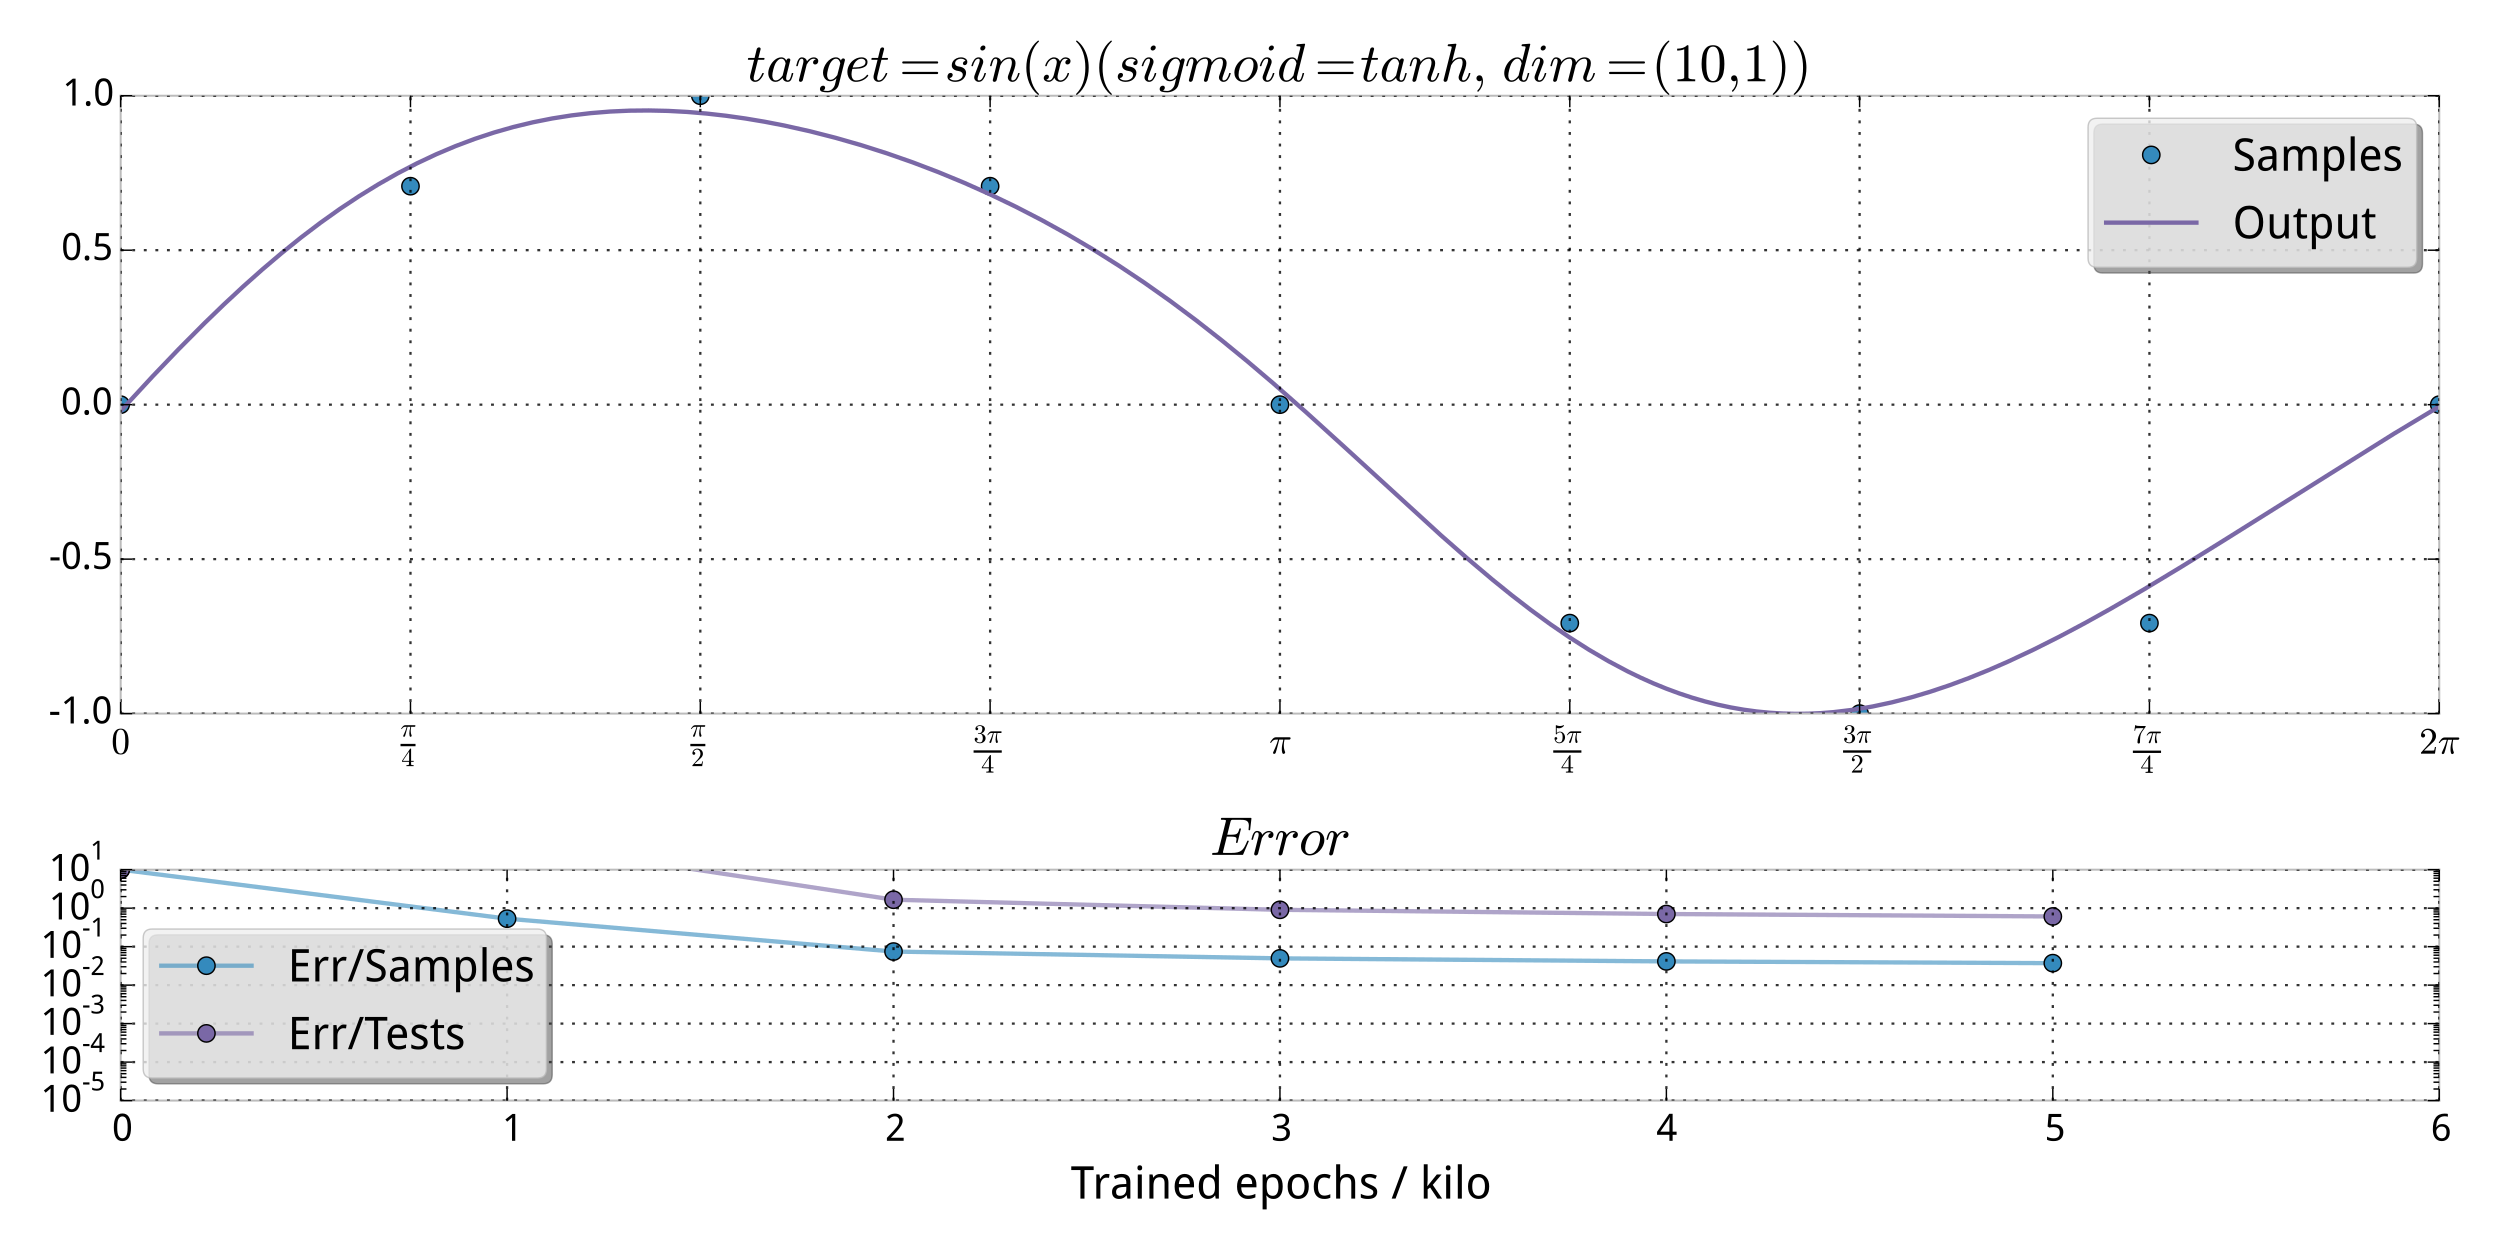 <?xml version="1.0" encoding="utf-8" standalone="no"?>
<!DOCTYPE svg PUBLIC "-//W3C//DTD SVG 1.1//EN"
  "http://www.w3.org/Graphics/SVG/1.1/DTD/svg11.dtd">
<!-- Created with matplotlib (http://matplotlib.org/) -->
<svg height="432pt" version="1.1" viewBox="0 0 864 432" width="864pt" xmlns="http://www.w3.org/2000/svg" xmlns:xlink="http://www.w3.org/1999/xlink">
 <defs>
  <style type="text/css">
*{stroke-linecap:butt;stroke-linejoin:round;}
  </style>
 </defs>
 <g id="figure_1">
  <g id="patch_1">
   <path d="
M0 432
L864 432
L864 0
L0 0
z
" style="fill:#ffffff;"/>
  </g>
  <g id="axes_1">
   <g id="patch_2">
    <path d="
M41.7 246.62
L843.005 246.62
L843.005 33.08
L41.7 33.08
z
" style="fill:none;"/>
   </g>
   <g id="line2d_1">
    <defs>
     <path d="
M0 3
C0.796 3 1.559 2.684 2.121 2.121
C2.684 1.559 3 0.796 3 0
C3 -0.796 2.684 -1.559 2.121 -2.121
C1.559 -2.684 0.796 -3 0 -3
C-0.796 -3 -1.559 -2.684 -2.121 -2.121
C-2.684 -1.559 -3 -0.796 -3 0
C-3 0.796 -2.684 1.559 -2.121 2.121
C-1.559 2.684 -0.796 3 0 3
z
" id="m53824fce69" style="stroke:#000000;stroke-width:0.5;"/>
    </defs>
    <g clip-path="url(#p8621ef112d)">
     <use style="fill:#348abd;opacity:0.6;stroke:#000000;stroke-width:0.5;" x="41.7" xlink:href="#m53824fce69" y="139.85"/>
     <use style="fill:#348abd;opacity:0.6;stroke:#000000;stroke-width:0.5;" x="141.863" xlink:href="#m53824fce69" y="64.352"/>
     <use style="fill:#348abd;opacity:0.6;stroke:#000000;stroke-width:0.5;" x="242.026" xlink:href="#m53824fce69" y="33.08"/>
     <use style="fill:#348abd;opacity:0.6;stroke:#000000;stroke-width:0.5;" x="342.189" xlink:href="#m53824fce69" y="64.352"/>
     <use style="fill:#348abd;opacity:0.6;stroke:#000000;stroke-width:0.5;" x="442.353" xlink:href="#m53824fce69" y="139.85"/>
     <use style="fill:#348abd;opacity:0.6;stroke:#000000;stroke-width:0.5;" x="542.516" xlink:href="#m53824fce69" y="215.348"/>
     <use style="fill:#348abd;opacity:0.6;stroke:#000000;stroke-width:0.5;" x="642.679" xlink:href="#m53824fce69" y="246.62"/>
     <use style="fill:#348abd;opacity:0.6;stroke:#000000;stroke-width:0.5;" x="742.842" xlink:href="#m53824fce69" y="215.348"/>
     <use style="fill:#348abd;opacity:0.6;stroke:#000000;stroke-width:0.5;" x="843.005" xlink:href="#m53824fce69" y="139.85"/>
    </g>
   </g>
   <g id="line2d_2">
    <path clip-path="url(#p8621ef112d)" d="
M41.7 142.015
L52.829 129.981
L61.733 120.679
L70.636 111.727
L77.314 105.275
L83.991 99.069
L90.669 93.126
L97.346 87.462
L104.024 82.09
L110.701 77.022
L117.379 72.266
L124.056 67.829
L130.734 63.714
L137.411 59.924
L144.089 56.459
L150.767 53.316
L157.444 50.493
L164.122 47.984
L170.799 45.782
L177.477 43.88
L184.154 42.27
L190.832 40.942
L197.509 39.886
L204.187 39.092
L210.864 38.549
L217.542 38.248
L224.219 38.177
L230.897 38.328
L237.575 38.689
L244.252 39.252
L250.93 40.009
L257.607 40.952
L264.285 42.073
L270.962 43.367
L279.866 45.352
L288.769 47.626
L297.672 50.181
L306.576 53.016
L315.479 56.129
L324.383 59.524
L333.286 63.205
L342.189 67.182
L351.093 71.462
L359.996 76.058
L368.9 80.978
L377.803 86.235
L386.706 91.835
L395.61 97.783
L404.513 104.081
L413.416 110.724
L422.32 117.698
L431.223 124.984
L440.127 132.553
L451.256 142.348
L464.611 154.462
L497.999 185.006
L506.902 192.821
L515.805 200.338
L522.483 205.732
L529.161 210.881
L535.838 215.756
L542.516 220.331
L549.193 224.582
L555.871 228.49
L562.548 232.037
L567 234.195
L571.452 236.185
L575.903 238.003
L580.355 239.648
L584.807 241.12
L589.258 242.417
L593.71 243.541
L598.162 244.491
L602.614 245.269
L607.065 245.878
L611.517 246.318
L615.969 246.593
L620.42 246.706
L624.872 246.659
L629.324 246.457
L633.775 246.102
L640.453 245.295
L647.13 244.17
L653.808 242.741
L660.486 241.024
L667.163 239.036
L673.841 236.793
L680.518 234.311
L687.196 231.606
L693.873 228.696
L702.777 224.523
L711.68 220.05
L720.583 215.316
L729.487 210.355
L740.616 203.89
L753.971 195.831
L769.552 186.145
L827.424 149.843
L840.779 141.819
L843.005 140.505
L843.005 140.505" style="fill:none;stroke:#7a68a6;stroke-linecap:square;stroke-width:1.5;"/>
   </g>
   <g id="patch_3">
    <path d="
M41.7 33.08
L843.005 33.08" style="fill:none;stroke:#bcbcbc;stroke-linecap:square;stroke-linejoin:miter;stroke-width:0.7;"/>
   </g>
   <g id="patch_4">
    <path d="
M843.005 246.62
L843.005 33.08" style="fill:none;stroke:#bcbcbc;stroke-linecap:square;stroke-linejoin:miter;stroke-width:0.7;"/>
   </g>
   <g id="patch_5">
    <path d="
M41.7 246.62
L843.005 246.62" style="fill:none;stroke:#bcbcbc;stroke-linecap:square;stroke-linejoin:miter;stroke-width:0.7;"/>
   </g>
   <g id="patch_6">
    <path d="
M41.7 246.62
L41.7 33.08" style="fill:none;stroke:#bcbcbc;stroke-linecap:square;stroke-linejoin:miter;stroke-width:0.7;"/>
   </g>
   <g id="matplotlib.axis_1">
    <g id="xtick_1">
     <g id="line2d_3">
      <path clip-path="url(#p8621ef112d)" d="
M41.7 246.62
L41.7 33.08" style="fill:none;opacity:0.8;stroke:#000000;stroke-dasharray:1,3;stroke-dashoffset:0.0;stroke-width:0.8;"/>
     </g>
     <g id="line2d_4">
      <defs>
       <path d="
M0 0
L0 -4" id="m93b0483c22" style="stroke:#000000;stroke-width:0.5;"/>
      </defs>
      <g>
       <use style="stroke:#000000;stroke-width:0.5;" x="41.7" xlink:href="#m93b0483c22" y="246.62"/>
      </g>
     </g>
     <g id="line2d_5">
      <defs>
       <path d="
M0 0
L0 4" id="m741efc42ff" style="stroke:#000000;stroke-width:0.5;"/>
      </defs>
      <g>
       <use style="stroke:#000000;stroke-width:0.5;" x="41.7" xlink:href="#m741efc42ff" y="33.08"/>
      </g>
     </g>
     <g id="text_1">
      <!-- $0$ -->
      <defs>
       <path d="
M25 -2.203
Q12.75 -2.203 8.328 7.875
Q3.906 17.969 3.906 31.891
Q3.906 40.578 5.484 48.234
Q7.078 55.906 11.781 61.25
Q16.5 66.609 25 66.609
Q31.594 66.609 35.781 63.375
Q39.984 60.156 42.188 55.047
Q44.391 49.953 45.188 44.109
Q46 38.281 46 31.891
Q46 23.297 44.406 15.797
Q42.828 8.297 38.188 3.047
Q33.547 -2.203 25 -2.203
M25 0.391
Q30.562 0.391 33.297 6.094
Q36.031 11.812 36.672 18.75
Q37.312 25.688 37.312 33.5
Q37.312 41.016 36.672 47.359
Q36.031 53.719 33.312 58.859
Q30.609 64.016 25 64.016
Q19.344 64.016 16.609 58.828
Q13.875 53.656 13.234 47.328
Q12.594 41.016 12.594 33.5
Q12.594 27.938 12.859 23
Q13.141 18.062 14.312 12.812
Q15.484 7.562 18.094 3.969
Q20.703 0.391 25 0.391" id="Cmr10-30"/>
      </defs>
      <g transform="translate(38.45 260.523)scale(0.13 -0.13)">
       <use transform="translate(0.0 0.391)" xlink:href="#Cmr10-30"/>
      </g>
     </g>
    </g>
    <g id="xtick_2">
     <g id="line2d_6">
      <path clip-path="url(#p8621ef112d)" d="
M141.863 246.62
L141.863 33.08" style="fill:none;opacity:0.8;stroke:#000000;stroke-dasharray:1,3;stroke-dashoffset:0.0;stroke-width:0.8;"/>
     </g>
     <g id="line2d_7">
      <g>
       <use style="stroke:#000000;stroke-width:0.5;" x="141.863" xlink:href="#m93b0483c22" y="246.62"/>
      </g>
     </g>
     <g id="line2d_8">
      <g>
       <use style="stroke:#000000;stroke-width:0.5;" x="141.863" xlink:href="#m741efc42ff" y="33.08"/>
      </g>
     </g>
     <g id="text_2">
      <!-- $\frac{\pi}{4}$ -->
      <defs>
       <path d="
M10.109 1.703
Q10.109 2.25 10.5 3.328
Q13.281 9.125 15.688 14.719
Q18.109 20.312 20.031 25.609
Q21.969 30.906 23.578 36.922
L17.188 36.922
Q13.531 36.922 10.344 34.625
Q7.172 32.328 5.078 28.812
Q4.891 28.422 4.5 28.422
L3.328 28.422
Q2.391 28.422 2.391 29.391
Q2.391 29.594 2.594 29.984
Q5.859 35.547 9.594 39.328
Q13.328 43.109 18.016 43.109
L54.297 43.109
Q55.328 43.109 56.047 42.422
Q56.781 41.75 56.781 40.578
Q56.781 39.109 55.734 38.016
Q54.688 36.922 53.219 36.922
L40.484 36.922
Q38.875 29.047 38.719 21.578
Q38.719 11.969 42.094 4.203
Q42.391 3.609 42.391 2.984
Q42.391 1.906 41.75 0.969
Q41.109 0.047 40.109 -0.531
Q39.109 -1.125 37.984 -1.125
Q35.359 -1.125 34.375 3.172
Q33.406 7.469 33.406 11.531
Q33.406 17.234 34.375 22.531
Q35.359 27.828 37.5 36.922
L26.609 36.922
Q18.703 4.891 17.094 1.609
Q15.672 -1.125 13.188 -1.125
Q11.969 -1.125 11.031 -0.312
Q10.109 0.484 10.109 1.703" id="Cmmi10-bc"/>
       <path d="
M2.781 16.5
L2.781 20.016
L33.688 66.109
Q34.031 66.609 34.719 66.609
L36.188 66.609
Q37.312 66.609 37.312 65.484
L37.312 20.016
L47.125 20.016
L47.125 16.5
L37.312 16.5
L37.312 6.688
Q37.312 4.641 40.234 4.078
Q43.172 3.516 47.016 3.516
L47.016 0
L19.484 0
L19.484 3.516
Q23.344 3.516 26.266 4.078
Q29.203 4.641 29.203 6.688
L29.203 16.5
z

M6.109 20.016
L29.781 20.016
L29.781 55.422
z
" id="Cmr10-34"/>
      </defs>
      <g transform="translate(138.418 259.59)scale(0.13 -0.13)">
       <use transform="translate(0.0 38.823)scale(0.7)" xlink:href="#Cmmi10-bc"/>
       <use transform="translate(2.0 -39.841)scale(0.7)" xlink:href="#Cmr10-34"/>
       <path d="
M0 13.036
L0 19.286
L39.888 19.286
L39.888 13.036
L0 13.036
z
"/>
      </g>
     </g>
    </g>
    <g id="xtick_3">
     <g id="line2d_9">
      <path clip-path="url(#p8621ef112d)" d="
M242.026 246.62
L242.026 33.08" style="fill:none;opacity:0.8;stroke:#000000;stroke-dasharray:1,3;stroke-dashoffset:0.0;stroke-width:0.8;"/>
     </g>
     <g id="line2d_10">
      <g>
       <use style="stroke:#000000;stroke-width:0.5;" x="242.026" xlink:href="#m93b0483c22" y="246.62"/>
      </g>
     </g>
     <g id="line2d_11">
      <g>
       <use style="stroke:#000000;stroke-width:0.5;" x="242.026" xlink:href="#m741efc42ff" y="33.08"/>
      </g>
     </g>
     <g id="text_3">
      <!-- $\frac{\pi}{2}$ -->
      <defs>
       <path d="
M4.984 0
L4.984 2.688
Q4.984 2.938 5.172 3.219
L20.703 20.406
Q24.219 24.219 26.406 26.797
Q28.609 29.391 30.75 32.766
Q32.906 36.141 34.156 39.625
Q35.406 43.109 35.406 47.016
Q35.406 51.125 33.891 54.859
Q32.375 58.594 29.375 60.844
Q26.375 63.094 22.125 63.094
Q17.781 63.094 14.312 60.469
Q10.844 57.859 9.422 53.719
Q9.812 53.812 10.5 53.812
Q12.75 53.812 14.328 52.297
Q15.922 50.781 15.922 48.391
Q15.922 46.094 14.328 44.5
Q12.75 42.922 10.5 42.922
Q8.156 42.922 6.562 44.547
Q4.984 46.188 4.984 48.391
Q4.984 52.156 6.391 55.438
Q7.812 58.734 10.469 61.297
Q13.141 63.875 16.484 65.234
Q19.828 66.609 23.578 66.609
Q29.297 66.609 34.219 64.188
Q39.156 61.766 42.031 57.344
Q44.922 52.938 44.922 47.016
Q44.922 42.672 43.016 38.766
Q41.109 34.859 38.125 31.656
Q35.156 28.469 30.516 24.406
Q25.875 20.359 24.422 19
L13.094 8.109
L22.703 8.109
Q29.781 8.109 34.547 8.219
Q39.312 8.344 39.594 8.594
Q40.766 9.859 42 17.828
L44.922 17.828
L42.094 0
z
" id="Cmr10-32"/>
      </defs>
      <g transform="translate(238.581 259.59)scale(0.13 -0.13)">
       <use transform="translate(0.0 38.823)scale(0.7)" xlink:href="#Cmmi10-bc"/>
       <use transform="translate(2.0 -39.841)scale(0.7)" xlink:href="#Cmr10-32"/>
       <path d="
M0 13.036
L0 19.286
L39.888 19.286
L39.888 13.036
L0 13.036
z
"/>
      </g>
     </g>
    </g>
    <g id="xtick_4">
     <g id="line2d_12">
      <path clip-path="url(#p8621ef112d)" d="
M342.189 246.62
L342.189 33.08" style="fill:none;opacity:0.8;stroke:#000000;stroke-dasharray:1,3;stroke-dashoffset:0.0;stroke-width:0.8;"/>
     </g>
     <g id="line2d_13">
      <g>
       <use style="stroke:#000000;stroke-width:0.5;" x="342.189" xlink:href="#m93b0483c22" y="246.62"/>
      </g>
     </g>
     <g id="line2d_14">
      <g>
       <use style="stroke:#000000;stroke-width:0.5;" x="342.189" xlink:href="#m741efc42ff" y="33.08"/>
      </g>
     </g>
     <g id="text_4">
      <!-- $\frac{3\pi}{4}$ -->
      <defs>
       <path d="
M9.516 7.719
Q11.859 4.297 15.812 2.641
Q19.781 0.984 24.312 0.984
Q30.125 0.984 32.562 5.938
Q35.016 10.891 35.016 17.188
Q35.016 20.016 34.5 22.844
Q33.984 25.688 32.766 28.125
Q31.547 30.562 29.422 32.031
Q27.297 33.5 24.219 33.5
L17.578 33.5
Q16.703 33.5 16.703 34.422
L16.703 35.297
Q16.703 36.078 17.578 36.078
L23.094 36.531
Q26.609 36.531 28.922 39.156
Q31.25 41.797 32.328 45.578
Q33.406 49.359 33.406 52.781
Q33.406 57.562 31.156 60.641
Q28.906 63.719 24.312 63.719
Q20.516 63.719 17.047 62.281
Q13.578 60.844 11.531 57.906
Q11.719 57.953 11.859 57.984
Q12.016 58.016 12.203 58.016
Q14.453 58.016 15.969 56.453
Q17.484 54.891 17.484 52.688
Q17.484 50.531 15.969 48.969
Q14.453 47.406 12.203 47.406
Q10.016 47.406 8.453 48.969
Q6.891 50.531 6.891 52.688
Q6.891 56.984 9.469 60.156
Q12.062 63.328 16.141 64.969
Q20.219 66.609 24.312 66.609
Q27.344 66.609 30.703 65.703
Q34.078 64.797 36.812 63.109
Q39.547 61.422 41.281 58.781
Q43.016 56.156 43.016 52.781
Q43.016 48.578 41.141 45.016
Q39.266 41.453 35.984 38.859
Q32.719 36.281 28.812 35.016
Q33.156 34.188 37.062 31.734
Q40.969 29.297 43.328 25.484
Q45.703 21.688 45.703 17.281
Q45.703 11.766 42.672 7.297
Q39.656 2.828 34.719 0.312
Q29.781 -2.203 24.312 -2.203
Q19.625 -2.203 14.906 -0.406
Q10.203 1.375 7.203 4.938
Q4.203 8.5 4.203 13.484
Q4.203 15.969 5.859 17.625
Q7.516 19.281 10.016 19.281
Q11.625 19.281 12.969 18.531
Q14.312 17.781 15.062 16.406
Q15.828 15.047 15.828 13.484
Q15.828 11.031 14.109 9.375
Q12.406 7.719 10.016 7.719
z
" id="Cmr10-33"/>
      </defs>
      <g transform="translate(336.469 261.8)scale(0.13 -0.13)">
       <use transform="translate(0.0 39.373)scale(0.7)" xlink:href="#Cmr10-33"/>
       <use transform="translate(35.0 39.373)scale(0.7)" xlink:href="#Cmmi10-bc"/>
       <use transform="translate(20.0 -40.045)scale(0.7)" xlink:href="#Cmr10-34"/>
       <path d="
M0 12.831
L0 19.081
L74.888 19.081
L74.888 12.831
L0 12.831
z
"/>
      </g>
     </g>
    </g>
    <g id="xtick_5">
     <g id="line2d_15">
      <path clip-path="url(#p8621ef112d)" d="
M442.352 246.62
L442.352 33.08" style="fill:none;opacity:0.8;stroke:#000000;stroke-dasharray:1,3;stroke-dashoffset:0.0;stroke-width:0.8;"/>
     </g>
     <g id="line2d_16">
      <g>
       <use style="stroke:#000000;stroke-width:0.5;" x="442.353" xlink:href="#m93b0483c22" y="246.62"/>
      </g>
     </g>
     <g id="line2d_17">
      <g>
       <use style="stroke:#000000;stroke-width:0.5;" x="442.353" xlink:href="#m741efc42ff" y="33.08"/>
      </g>
     </g>
     <g id="text_5">
      <!-- $\pi$ -->
      <g transform="translate(438.647 260.523)scale(0.13 -0.13)">
       <use transform="translate(0.0 0.891)" xlink:href="#Cmmi10-bc"/>
      </g>
     </g>
    </g>
    <g id="xtick_6">
     <g id="line2d_18">
      <path clip-path="url(#p8621ef112d)" d="
M542.516 246.62
L542.516 33.08" style="fill:none;opacity:0.8;stroke:#000000;stroke-dasharray:1,3;stroke-dashoffset:0.0;stroke-width:0.8;"/>
     </g>
     <g id="line2d_19">
      <g>
       <use style="stroke:#000000;stroke-width:0.5;" x="542.516" xlink:href="#m93b0483c22" y="246.62"/>
      </g>
     </g>
     <g id="line2d_20">
      <g>
       <use style="stroke:#000000;stroke-width:0.5;" x="542.516" xlink:href="#m741efc42ff" y="33.08"/>
      </g>
     </g>
     <g id="text_6">
      <!-- $\frac{5\pi}{4}$ -->
      <defs>
       <path d="
M8.688 11.375
Q9.719 8.453 11.844 6.047
Q13.969 3.656 16.875 2.312
Q19.781 0.984 22.906 0.984
Q30.125 0.984 32.859 6.594
Q35.594 12.203 35.594 20.219
Q35.594 23.688 35.469 26.047
Q35.359 28.422 34.812 30.609
Q33.891 34.125 31.562 36.766
Q29.25 39.406 25.875 39.406
Q22.516 39.406 20.094 38.375
Q17.672 37.359 16.156 35.984
Q14.656 34.625 13.484 33.109
Q12.312 31.594 12.016 31.5
L10.891 31.5
Q10.641 31.5 10.266 31.812
Q9.906 32.125 9.906 32.422
L9.906 65.828
Q9.906 66.062 10.219 66.328
Q10.547 66.609 10.891 66.609
L11.188 66.609
Q17.922 63.375 25.484 63.375
Q32.906 63.375 39.797 66.609
L40.094 66.609
Q40.438 66.609 40.719 66.359
Q41.016 66.109 41.016 65.828
L41.016 64.891
Q41.016 64.406 40.828 64.406
Q37.406 59.859 32.25 57.312
Q27.094 54.781 21.578 54.781
Q17.578 54.781 13.375 55.906
L13.375 37.016
Q16.703 39.703 19.312 40.844
Q21.922 42 25.984 42
Q31.5 42 35.859 38.812
Q40.234 35.641 42.578 30.531
Q44.922 25.438 44.922 20.125
Q44.922 14.109 41.969 8.984
Q39.016 3.859 33.938 0.828
Q28.859 -2.203 22.906 -2.203
Q17.969 -2.203 13.844 0.328
Q9.719 2.875 7.344 7.172
Q4.984 11.469 4.984 16.312
Q4.984 18.562 6.438 19.969
Q7.906 21.391 10.109 21.391
Q12.312 21.391 13.797 19.938
Q15.281 18.5 15.281 16.312
Q15.281 14.156 13.797 12.672
Q12.312 11.188 10.109 11.188
Q9.766 11.188 9.328 11.25
Q8.891 11.328 8.688 11.375" id="Cmr10-35"/>
      </defs>
      <g transform="translate(536.796 261.8)scale(0.13 -0.13)">
       <use transform="translate(0.0 39.373)scale(0.7)" xlink:href="#Cmr10-35"/>
       <use transform="translate(35.0 39.373)scale(0.7)" xlink:href="#Cmmi10-bc"/>
       <use transform="translate(20.0 -40.045)scale(0.7)" xlink:href="#Cmr10-34"/>
       <path d="
M0 12.831
L0 19.081
L74.888 19.081
L74.888 12.831
L0 12.831
z
"/>
      </g>
     </g>
    </g>
    <g id="xtick_7">
     <g id="line2d_21">
      <path clip-path="url(#p8621ef112d)" d="
M642.679 246.62
L642.679 33.08" style="fill:none;opacity:0.8;stroke:#000000;stroke-dasharray:1,3;stroke-dashoffset:0.0;stroke-width:0.8;"/>
     </g>
     <g id="line2d_22">
      <g>
       <use style="stroke:#000000;stroke-width:0.5;" x="642.679" xlink:href="#m93b0483c22" y="246.62"/>
      </g>
     </g>
     <g id="line2d_23">
      <g>
       <use style="stroke:#000000;stroke-width:0.5;" x="642.679" xlink:href="#m741efc42ff" y="33.08"/>
      </g>
     </g>
     <g id="text_7">
      <!-- $\frac{3\pi}{2}$ -->
      <g transform="translate(636.959 261.8)scale(0.13 -0.13)">
       <use transform="translate(0.0 39.373)scale(0.7)" xlink:href="#Cmr10-33"/>
       <use transform="translate(35.0 39.373)scale(0.7)" xlink:href="#Cmmi10-bc"/>
       <use transform="translate(20.0 -40.045)scale(0.7)" xlink:href="#Cmr10-32"/>
       <path d="
M0 12.831
L0 19.081
L74.888 19.081
L74.888 12.831
L0 12.831
z
"/>
      </g>
     </g>
    </g>
    <g id="xtick_8">
     <g id="line2d_24">
      <path clip-path="url(#p8621ef112d)" d="
M742.842 246.62
L742.842 33.08" style="fill:none;opacity:0.8;stroke:#000000;stroke-dasharray:1,3;stroke-dashoffset:0.0;stroke-width:0.8;"/>
     </g>
     <g id="line2d_25">
      <g>
       <use style="stroke:#000000;stroke-width:0.5;" x="742.842" xlink:href="#m93b0483c22" y="246.62"/>
      </g>
     </g>
     <g id="line2d_26">
      <g>
       <use style="stroke:#000000;stroke-width:0.5;" x="742.842" xlink:href="#m741efc42ff" y="33.08"/>
      </g>
     </g>
     <g id="text_8">
      <!-- $\frac{7\pi}{4}$ -->
      <defs>
       <path d="
M17.391 2.594
Q17.391 8.156 18.359 13.469
Q19.344 18.797 21.219 24
Q23.094 29.203 25.75 34.203
Q28.422 39.203 31.594 43.609
L40.719 56.297
L29.297 56.297
Q11.531 56.297 10.984 55.812
Q9.672 54.203 8.5 46.578
L5.609 46.578
L8.891 67.578
L11.812 67.578
L11.812 67.281
Q11.812 65.484 17.922 64.938
Q24.031 64.406 29.891 64.406
L48.484 64.406
L48.484 61.812
Q48.484 61.719 48.453 61.672
Q48.438 61.625 48.391 61.531
L34.625 42.188
Q29.547 34.672 28.266 25.484
Q27 16.312 27 2.594
Q27 0.641 25.578 -0.781
Q24.172 -2.203 22.219 -2.203
Q20.219 -2.203 18.797 -0.781
Q17.391 0.641 17.391 2.594" id="Cmr10-37"/>
      </defs>
      <g transform="translate(737.122 261.93)scale(0.13 -0.13)">
       <use transform="translate(0.0 39.695)scale(0.7)" xlink:href="#Cmr10-37"/>
       <use transform="translate(35.0 39.695)scale(0.7)" xlink:href="#Cmmi10-bc"/>
       <use transform="translate(20.0 -39.723)scale(0.7)" xlink:href="#Cmr10-34"/>
       <path d="
M0 13.153
L0 19.403
L74.888 19.403
L74.888 13.153
L0 13.153
z
"/>
      </g>
     </g>
    </g>
    <g id="xtick_9">
     <g id="line2d_27">
      <path clip-path="url(#p8621ef112d)" d="
M843.005 246.62
L843.005 33.08" style="fill:none;opacity:0.8;stroke:#000000;stroke-dasharray:1,3;stroke-dashoffset:0.0;stroke-width:0.8;"/>
     </g>
     <g id="line2d_28">
      <g>
       <use style="stroke:#000000;stroke-width:0.5;" x="843.005" xlink:href="#m93b0483c22" y="246.62"/>
      </g>
     </g>
     <g id="line2d_29">
      <g>
       <use style="stroke:#000000;stroke-width:0.5;" x="843.005" xlink:href="#m741efc42ff" y="33.08"/>
      </g>
     </g>
     <g id="text_9">
      <!-- $2\pi$ -->
      <g transform="translate(836.05 260.523)scale(0.13 -0.13)">
       <use transform="translate(0.0 0.391)" xlink:href="#Cmr10-32"/>
       <use transform="translate(50.0 0.391)" xlink:href="#Cmmi10-bc"/>
      </g>
     </g>
    </g>
   </g>
   <g id="matplotlib.axis_2">
    <g id="ytick_1">
     <g id="line2d_30">
      <path clip-path="url(#p8621ef112d)" d="
M41.7 246.62
L843.005 246.62" style="fill:none;opacity:0.8;stroke:#000000;stroke-dasharray:1,3;stroke-dashoffset:0.0;stroke-width:0.8;"/>
     </g>
     <g id="line2d_31">
      <defs>
       <path d="
M0 0
L4 0" id="m728421d6d4" style="stroke:#000000;stroke-width:0.5;"/>
      </defs>
      <g>
       <use style="stroke:#000000;stroke-width:0.5;" x="41.7" xlink:href="#m728421d6d4" y="246.62"/>
      </g>
     </g>
     <g id="line2d_32">
      <defs>
       <path d="
M0 0
L-4 0" id="mcb0005524f" style="stroke:#000000;stroke-width:0.5;"/>
      </defs>
      <g>
       <use style="stroke:#000000;stroke-width:0.5;" x="843.005" xlink:href="#mcb0005524f" y="246.62"/>
      </g>
     </g>
     <g id="text_10">
      <!-- -1.0 -->
      <defs>
       <path d="
M34.766 0
L26.172 0
L26.172 44.531
Q26.172 53.906 26.562 62.109
L13.281 50.781
L8.594 56.641
L27.344 71.484
L34.766 71.484
z
" id="DroidSansFallback-31"/>
       <path d="
M4.688 35.938
Q4.688 54.297 10.344 63.469
Q16.016 72.656 27.344 72.656
Q39.062 72.656 44.719 63.469
Q50.391 54.297 50.391 35.938
Q50.391 17.578 44.719 8.391
Q39.062 -0.781 27.344 -0.781
Q16.016 -0.781 10.344 8.391
Q4.688 17.578 4.688 35.938
M41.406 35.938
Q41.406 52.344 37.688 58.594
Q33.984 64.844 27.344 64.844
Q21.094 64.844 17.375 58.781
Q13.672 52.734 13.672 35.938
Q13.672 18.75 17.375 12.688
Q21.094 6.641 27.344 6.641
Q33.984 6.641 37.688 12.891
Q41.406 19.141 41.406 35.938" id="DroidSansFallback-30"/>
       <path d="
M3.906 22.656
L3.906 30.859
L28.125 30.859
L28.125 22.656
z
" id="DroidSansFallback-2d"/>
       <path d="
M19.531 5.469
Q19.531 1.953 17.969 0.188
Q16.406 -1.562 13.281 -1.562
Q10.156 -1.562 8.594 0.188
Q7.031 1.953 7.031 5.469
Q7.031 8.984 8.594 10.547
Q10.156 12.109 13.281 12.109
Q16.406 12.109 17.969 10.547
Q19.531 8.984 19.531 5.469" id="DroidSansFallback-2e"/>
      </defs>
      <g transform="translate(16.829 250.023)scale(0.13 -0.13)">
       <use xlink:href="#DroidSansFallback-2d"/>
       <use x="32.031" xlink:href="#DroidSansFallback-31"/>
       <use x="87.109" xlink:href="#DroidSansFallback-2e"/>
       <use x="114.062" xlink:href="#DroidSansFallback-30"/>
      </g>
     </g>
    </g>
    <g id="ytick_2">
     <g id="line2d_33">
      <path clip-path="url(#p8621ef112d)" d="
M41.7 193.235
L843.005 193.235" style="fill:none;opacity:0.8;stroke:#000000;stroke-dasharray:1,3;stroke-dashoffset:0.0;stroke-width:0.8;"/>
     </g>
     <g id="line2d_34">
      <g>
       <use style="stroke:#000000;stroke-width:0.5;" x="41.7" xlink:href="#m728421d6d4" y="193.235"/>
      </g>
     </g>
     <g id="line2d_35">
      <g>
       <use style="stroke:#000000;stroke-width:0.5;" x="843.005" xlink:href="#mcb0005524f" y="193.235"/>
      </g>
     </g>
     <g id="text_11">
      <!-- -0.5 -->
      <defs>
       <path d="
M6.25 2.734
L6.25 11.328
Q13.281 6.641 24.219 6.641
Q32.031 6.641 36.125 10.547
Q40.234 14.453 40.234 21.875
Q40.234 29.297 36.125 32.812
Q32.031 36.328 23.438 36.328
Q19.141 36.328 12.5 35.156
L7.812 37.891
L10.547 71.484
L44.141 71.484
L44.141 63.281
L18.359 63.281
L16.406 42.969
Q21.484 43.75 26.562 43.75
Q37.109 43.75 43.359 38.078
Q49.609 32.422 49.609 23.047
Q49.609 11.719 42.969 5.469
Q36.328 -0.781 23.828 -0.781
Q12.891 -0.781 6.25 2.734" id="DroidSansFallback-35"/>
      </defs>
      <g transform="translate(16.93 196.637)scale(0.13 -0.13)">
       <use xlink:href="#DroidSansFallback-2d"/>
       <use x="32.031" xlink:href="#DroidSansFallback-30"/>
       <use x="87.109" xlink:href="#DroidSansFallback-2e"/>
       <use x="114.062" xlink:href="#DroidSansFallback-35"/>
      </g>
     </g>
    </g>
    <g id="ytick_3">
     <g id="line2d_36">
      <path clip-path="url(#p8621ef112d)" d="
M41.7 139.85
L843.005 139.85" style="fill:none;opacity:0.8;stroke:#000000;stroke-dasharray:1,3;stroke-dashoffset:0.0;stroke-width:0.8;"/>
     </g>
     <g id="line2d_37">
      <g>
       <use style="stroke:#000000;stroke-width:0.5;" x="41.7" xlink:href="#m728421d6d4" y="139.85"/>
      </g>
     </g>
     <g id="line2d_38">
      <g>
       <use style="stroke:#000000;stroke-width:0.5;" x="843.005" xlink:href="#mcb0005524f" y="139.85"/>
      </g>
     </g>
     <g id="text_12">
      <!-- 0.0 -->
      <g transform="translate(21.095 143.252)scale(0.13 -0.13)">
       <use xlink:href="#DroidSansFallback-30"/>
       <use x="55.078" xlink:href="#DroidSansFallback-2e"/>
       <use x="82.031" xlink:href="#DroidSansFallback-30"/>
      </g>
     </g>
    </g>
    <g id="ytick_4">
     <g id="line2d_39">
      <path clip-path="url(#p8621ef112d)" d="
M41.7 86.465
L843.005 86.465" style="fill:none;opacity:0.8;stroke:#000000;stroke-dasharray:1,3;stroke-dashoffset:0.0;stroke-width:0.8;"/>
     </g>
     <g id="line2d_40">
      <g>
       <use style="stroke:#000000;stroke-width:0.5;" x="41.7" xlink:href="#m728421d6d4" y="86.465"/>
      </g>
     </g>
     <g id="line2d_41">
      <g>
       <use style="stroke:#000000;stroke-width:0.5;" x="843.005" xlink:href="#mcb0005524f" y="86.465"/>
      </g>
     </g>
     <g id="text_13">
      <!-- 0.5 -->
      <g transform="translate(21.196 89.867)scale(0.13 -0.13)">
       <use xlink:href="#DroidSansFallback-30"/>
       <use x="55.078" xlink:href="#DroidSansFallback-2e"/>
       <use x="82.031" xlink:href="#DroidSansFallback-35"/>
      </g>
     </g>
    </g>
    <g id="ytick_5">
     <g id="line2d_42">
      <path clip-path="url(#p8621ef112d)" d="
M41.7 33.08
L843.005 33.08" style="fill:none;opacity:0.8;stroke:#000000;stroke-dasharray:1,3;stroke-dashoffset:0.0;stroke-width:0.8;"/>
     </g>
     <g id="line2d_43">
      <g>
       <use style="stroke:#000000;stroke-width:0.5;" x="41.7" xlink:href="#m728421d6d4" y="33.08"/>
      </g>
     </g>
     <g id="line2d_44">
      <g>
       <use style="stroke:#000000;stroke-width:0.5;" x="843.005" xlink:href="#mcb0005524f" y="33.08"/>
      </g>
     </g>
     <g id="text_14">
      <!-- 1.0 -->
      <g transform="translate(21.602 36.482)scale(0.13 -0.13)">
       <use xlink:href="#DroidSansFallback-31"/>
       <use x="55.078" xlink:href="#DroidSansFallback-2e"/>
       <use x="82.031" xlink:href="#DroidSansFallback-30"/>
      </g>
     </g>
    </g>
   </g>
   <g id="text_15">
    <!-- $target=sin(x)(sigmoid=tanh,\ dim=(10, 1))$ -->
    <defs>
     <path d="
M7.719 1.703
Q7.719 2.297 7.812 2.594
L15.281 32.422
Q16.016 35.203 16.016 37.312
Q16.016 41.609 13.094 41.609
Q9.969 41.609 8.453 37.859
Q6.938 34.125 5.516 28.422
Q5.516 28.125 5.219 27.953
Q4.938 27.781 4.688 27.781
L3.516 27.781
Q3.172 27.781 2.922 28.141
Q2.688 28.516 2.688 28.812
Q3.766 33.156 4.766 36.172
Q5.766 39.203 7.891 41.688
Q10.016 44.188 13.188 44.188
Q16.656 44.188 19.266 42.188
Q21.875 40.188 22.516 36.922
Q25.047 40.234 28.297 42.203
Q31.547 44.188 35.406 44.188
Q38.578 44.188 40.984 42.328
Q43.406 40.484 43.406 37.312
Q43.406 34.766 41.812 32.875
Q40.234 31 37.594 31
Q35.984 31 34.891 32
Q33.797 33.016 33.797 34.625
Q33.797 36.812 35.406 38.547
Q37.016 40.281 39.109 40.281
Q37.5 41.609 35.203 41.609
Q30.906 41.609 27.734 38.547
Q24.562 35.5 22.016 30.812
L14.891 2.203
Q14.547 0.828 13.344 -0.141
Q12.156 -1.125 10.688 -1.125
Q9.469 -1.125 8.594 -0.344
Q7.719 0.438 7.719 1.703" id="Cmmi10-72"/>
     <path d="
M9.281 0
L9.281 3.516
Q21.781 3.516 21.781 6.688
L21.781 59.188
Q16.609 56.688 8.688 56.688
L8.688 60.203
Q20.953 60.203 27.203 66.609
L28.609 66.609
Q28.953 66.609 29.266 66.328
Q29.594 66.062 29.594 65.719
L29.594 6.688
Q29.594 3.516 42.094 3.516
L42.094 0
z
" id="Cmr10-31"/>
     <path d="
M7.719 1.703
Q7.719 2.297 7.812 2.594
L15.281 32.422
Q16.016 35.203 16.016 37.312
Q16.016 41.609 13.094 41.609
Q9.969 41.609 8.453 37.859
Q6.938 34.125 5.516 28.422
Q5.516 28.125 5.219 27.953
Q4.938 27.781 4.688 27.781
L3.516 27.781
Q3.172 27.781 2.922 28.141
Q2.688 28.516 2.688 28.812
Q3.766 33.156 4.766 36.172
Q5.766 39.203 7.891 41.688
Q10.016 44.188 13.188 44.188
Q16.938 44.188 19.812 41.812
Q22.703 39.453 22.703 35.797
Q25.688 39.703 29.688 41.938
Q33.688 44.188 38.188 44.188
Q41.75 44.188 44.328 42.969
Q46.922 41.75 48.359 39.281
Q49.812 36.812 49.812 33.406
Q49.812 29.297 47.969 23.484
Q46.141 17.672 43.406 10.5
Q42 7.234 42 4.5
Q42 1.516 44.281 1.516
Q48.188 1.516 50.797 5.703
Q53.422 9.906 54.5 14.703
Q54.688 15.281 55.328 15.281
L56.5 15.281
Q56.891 15.281 57.156 15.031
Q57.422 14.797 57.422 14.406
Q57.422 14.312 57.328 14.109
Q55.953 8.453 52.562 3.656
Q49.172 -1.125 44.094 -1.125
Q40.578 -1.125 38.078 1.297
Q35.594 3.719 35.594 7.172
Q35.594 9.031 36.375 11.078
Q37.641 14.359 39.281 18.891
Q40.922 23.438 41.969 27.578
Q43.016 31.734 43.016 34.906
Q43.016 37.703 41.859 39.656
Q40.719 41.609 37.984 41.609
Q34.328 41.609 31.25 39.984
Q28.172 38.375 25.875 35.719
Q23.578 33.062 21.688 29.391
L14.891 2.203
Q14.547 0.828 13.344 -0.141
Q12.156 -1.125 10.688 -1.125
Q9.469 -1.125 8.594 -0.344
Q7.719 0.438 7.719 1.703" id="Cmmi10-6e"/>
     <path d="
M6.203 8.109
Q6.203 9.578 6.5 10.891
L13.719 39.594
L3.219 39.594
Q2.203 39.594 2.203 40.922
Q2.594 43.109 3.516 43.109
L14.594 43.109
L18.609 59.422
Q19 60.75 20.172 61.672
Q21.344 62.594 22.797 62.594
Q24.078 62.594 24.922 61.828
Q25.781 61.078 25.781 59.812
Q25.781 59.516 25.75 59.344
Q25.734 59.188 25.688 58.984
L21.688 43.109
L31.984 43.109
Q33.016 43.109 33.016 41.797
Q32.953 41.547 32.812 40.953
Q32.672 40.375 32.422 39.984
Q32.172 39.594 31.688 39.594
L20.797 39.594
L13.625 10.688
Q12.891 7.859 12.891 5.812
Q12.891 1.516 15.828 1.516
Q20.219 1.516 23.609 5.641
Q27 9.766 28.812 14.703
Q29.203 15.281 29.594 15.281
L30.812 15.281
Q31.203 15.281 31.438 15.016
Q31.688 14.75 31.688 14.406
Q31.688 14.203 31.594 14.109
Q29.391 8.062 25.188 3.469
Q21 -1.125 15.578 -1.125
Q11.625 -1.125 8.906 1.453
Q6.203 4.047 6.203 8.109" id="Cmmi10-74"/>
     <path d="
M20.125 -1.125
Q15.375 -1.125 11.688 1.125
Q8.016 3.375 6 7.172
Q4 10.984 4 15.828
Q4 22.609 7.781 29.25
Q11.578 35.891 17.844 40.031
Q24.125 44.188 31 44.188
Q34.719 44.188 37.625 42.922
Q40.531 41.656 42.672 39.359
Q44.828 37.062 45.969 33.984
Q47.125 30.906 47.125 27.297
Q47.125 22.078 44.922 17.016
Q42.719 11.969 38.891 7.844
Q35.062 3.719 30.125 1.297
Q25.203 -1.125 20.125 -1.125
M20.312 1.516
Q24.75 1.516 28.438 4.531
Q32.125 7.562 34.484 12.172
Q36.859 16.797 38.125 21.922
Q39.406 27.047 39.406 31.203
Q39.406 35.547 37.234 38.578
Q35.062 41.609 30.812 41.609
Q24.953 41.609 20.547 36.594
Q16.156 31.594 13.938 24.625
Q11.719 17.672 11.719 11.922
Q11.719 7.562 13.938 4.531
Q16.156 1.516 20.312 1.516" id="Cmmi10-6f"/>
     <path d="
M31 -24.812
Q25.438 -20.406 21.406 -14.719
Q17.391 -9.031 14.812 -2.578
Q12.25 3.859 10.984 10.891
Q9.719 17.922 9.719 25
Q9.719 32.172 10.984 39.203
Q12.25 46.234 14.859 52.734
Q17.484 59.234 21.531 64.891
Q25.594 70.562 31 74.812
Q31 75 31.5 75
L32.422 75
Q32.719 75 32.953 74.734
Q33.203 74.469 33.203 74.125
Q33.203 73.688 33.016 73.484
Q28.125 68.703 24.875 63.234
Q21.625 57.766 19.641 51.578
Q17.672 45.406 16.797 38.781
Q15.922 32.172 15.922 25
Q15.922 -6.781 32.906 -23.297
Q33.203 -23.578 33.203 -24.125
Q33.203 -24.359 32.938 -24.672
Q32.672 -25 32.422 -25
L31.5 -25
Q31 -25 31 -24.812" id="Cmr10-28"/>
     <path d="
M6.5 -25
Q5.609 -25 5.609 -24.125
Q5.609 -23.688 5.812 -23.484
Q22.906 -6.781 22.906 25
Q22.906 56.781 6 73.297
Q5.609 73.531 5.609 74.125
Q5.609 74.469 5.875 74.734
Q6.156 75 6.5 75
L7.422 75
Q7.719 75 7.906 74.812
Q15.094 69.141 19.875 61.031
Q24.656 52.938 26.875 43.75
Q29.109 34.578 29.109 25
Q29.109 17.922 27.906 11.062
Q26.703 4.203 24.094 -2.453
Q21.484 -9.125 17.484 -14.766
Q13.484 -20.406 7.906 -24.812
Q7.719 -25 7.422 -25
z
" id="Cmr10-29"/>
     <path d="
M17.391 -1.125
Q11.078 -1.125 7.438 3.641
Q3.812 8.406 3.812 14.891
Q3.812 21.297 7.125 28.172
Q10.453 35.062 16.094 39.625
Q21.734 44.188 28.219 44.188
Q31.203 44.188 33.547 42.578
Q35.891 40.969 37.203 38.188
Q38.328 42.188 41.609 42.188
Q42.875 42.188 43.719 41.422
Q44.578 40.672 44.578 39.406
Q44.578 39.109 44.547 38.953
Q44.531 38.812 44.484 38.625
L37.5 10.688
Q36.812 7.719 36.812 5.812
Q36.812 1.516 39.703 1.516
Q42.828 1.516 44.453 5.484
Q46.094 9.469 47.219 14.703
Q47.406 15.281 48 15.281
L49.219 15.281
Q49.609 15.281 49.844 14.938
Q50.094 14.594 50.094 14.312
Q48.344 7.328 46.266 3.094
Q44.188 -1.125 39.5 -1.125
Q36.141 -1.125 33.547 0.844
Q30.953 2.828 30.328 6.109
Q23.875 -1.125 17.391 -1.125
M17.484 1.516
Q21.094 1.516 24.484 4.219
Q27.875 6.938 30.328 10.594
Q30.422 10.688 30.422 10.891
L35.797 32.625
L35.891 32.906
Q35.297 36.469 33.312 39.031
Q31.344 41.609 27.984 41.609
Q24.609 41.609 21.703 38.844
Q18.797 36.078 16.797 32.328
Q14.844 28.328 13.062 21.344
Q11.281 14.359 11.281 10.5
Q11.281 7.031 12.766 4.266
Q14.266 1.516 17.484 1.516" id="Cmmi10-61"/>
     <path d="
M8.688 6.109
Q11.375 1.516 19.484 1.516
Q23 1.516 26.172 2.703
Q29.344 3.906 31.422 6.297
Q33.5 8.688 33.5 12.109
Q33.5 14.703 31.641 16.359
Q29.781 18.016 27.094 18.609
L21.688 19.672
Q17.969 20.609 15.578 23.141
Q13.188 25.688 13.188 29.297
Q13.188 33.734 15.594 37.156
Q18.016 40.578 21.969 42.375
Q25.922 44.188 30.172 44.188
Q34.719 44.188 38.297 42.016
Q41.891 39.844 41.891 35.594
Q41.891 33.297 40.594 31.531
Q39.312 29.781 37.016 29.781
Q35.688 29.781 34.734 30.641
Q33.797 31.5 33.797 32.812
Q33.797 33.984 34.453 35.078
Q35.109 36.188 36.203 36.844
Q37.312 37.5 38.484 37.5
Q37.594 39.656 35.172 40.625
Q32.766 41.609 29.984 41.609
Q27.438 41.609 24.891 40.578
Q22.359 39.547 20.812 37.562
Q19.281 35.594 19.281 32.906
Q19.281 31.109 20.547 29.734
Q21.828 28.375 23.688 27.781
L29.5 26.609
Q32.281 26.031 34.594 24.531
Q36.922 23.047 38.25 20.766
Q39.594 18.5 39.594 15.578
Q39.594 11.859 37.516 8.25
Q35.453 4.641 32.422 2.484
Q27.094 -1.125 19.391 -1.125
Q14.062 -1.125 9.609 1.312
Q5.172 3.766 5.172 8.594
Q5.172 11.328 6.75 13.344
Q8.344 15.375 11.078 15.375
Q12.703 15.375 13.797 14.391
Q14.891 13.422 14.891 11.812
Q14.891 9.516 13.172 7.812
Q11.469 6.109 9.188 6.109
z
" id="Cmmi10-73"/>
     <path d="
M20.125 -1.125
Q15.328 -1.125 11.734 1.359
Q8.156 3.859 6.266 8.078
Q4.391 12.312 4.391 17
Q4.391 24.125 7.984 30.391
Q11.578 36.672 17.719 40.422
Q23.875 44.188 30.906 44.188
Q35.203 44.188 38.406 41.969
Q41.609 39.75 41.609 35.594
Q41.609 29.828 37.016 27.016
Q32.422 24.219 26.656 23.562
Q20.906 22.906 13.922 22.906
L13.625 22.906
Q12.016 16.938 12.016 12.703
Q12.016 8.25 14.062 4.875
Q16.109 1.516 20.312 1.516
Q26.266 1.516 31.75 4.25
Q37.25 6.984 40.719 11.812
Q41.016 12.109 41.5 12.109
Q42 12.109 42.5 11.547
Q43.016 10.984 43.016 10.5
Q43.016 10.109 42.828 9.906
Q39.156 4.781 32.953 1.828
Q26.766 -1.125 20.125 -1.125
M14.203 25.484
Q20.016 25.484 24.953 26.016
Q29.891 26.562 33.891 28.734
Q37.891 30.906 37.891 35.5
Q37.891 37.359 36.859 38.75
Q35.844 40.141 34.203 40.875
Q32.562 41.609 30.812 41.609
Q26.562 41.609 23.172 39.312
Q19.781 37.016 17.578 33.328
Q15.375 29.641 14.203 25.484" id="Cmmi10-65"/>
     <path d="
M17.391 -1.125
Q11.078 -1.125 7.438 3.641
Q3.812 8.406 3.812 14.891
Q3.812 21.297 7.125 28.172
Q10.453 35.062 16.094 39.625
Q21.734 44.188 28.219 44.188
Q31.156 44.188 33.516 42.547
Q35.891 40.922 37.203 38.188
L42.828 60.5
Q43.219 62.203 43.312 63.188
Q43.312 64.797 36.812 64.797
Q35.797 64.797 35.797 66.109
Q35.844 66.359 36.016 66.984
Q36.188 67.625 36.453 67.969
Q36.719 68.312 37.203 68.312
L50.688 69.391
Q51.906 69.391 51.906 68.109
L37.5 10.594
Q36.812 8.938 36.812 5.812
Q36.812 1.516 39.703 1.516
Q42.828 1.516 44.453 5.484
Q46.094 9.469 47.219 14.703
Q47.406 15.281 48 15.281
L49.219 15.281
Q49.609 15.281 49.844 14.938
Q50.094 14.594 50.094 14.312
Q48.344 7.328 46.266 3.094
Q44.188 -1.125 39.5 -1.125
Q36.141 -1.125 33.547 0.844
Q30.953 2.828 30.328 6.109
Q23.875 -1.125 17.391 -1.125
M17.484 1.516
Q21.094 1.516 24.484 4.219
Q27.875 6.938 30.328 10.594
Q30.422 10.688 30.422 10.984
L35.891 33.016
Q35.297 36.531 33.297 39.062
Q31.297 41.609 27.984 41.609
Q24.609 41.609 21.703 38.844
Q18.797 36.078 16.797 32.328
Q14.844 28.328 13.062 21.344
Q11.281 14.359 11.281 10.5
Q11.281 7.031 12.766 4.266
Q14.266 1.516 17.484 1.516" id="Cmmi10-64"/>
     <path d="
M1.422 -14.312
Q1.422 -11.859 3.094 -10.031
Q4.781 -8.203 7.172 -8.203
Q8.797 -8.203 9.891 -9.203
Q10.984 -10.203 10.984 -11.812
Q10.984 -13.625 9.953 -15.062
Q8.938 -16.5 7.328 -17.094
Q10.016 -17.922 15.719 -17.922
Q20.312 -17.922 24.125 -14.375
Q27.938 -10.844 29.109 -6.203
L31.984 5.516
Q26.562 0 20.703 0
Q16.406 0 13.344 2.188
Q10.297 4.391 8.688 8.047
Q7.078 11.719 7.078 15.828
Q7.078 20.406 8.953 25.438
Q10.844 30.469 14.234 34.766
Q17.625 39.062 22.016 41.625
Q26.422 44.188 31.297 44.188
Q34.234 44.188 36.578 42.578
Q38.922 40.969 40.281 38.281
Q41.266 42.188 44.578 42.188
Q45.844 42.188 46.719 41.422
Q47.609 40.672 47.609 39.406
Q47.609 39.109 47.578 38.953
Q47.562 38.812 47.516 38.625
L36.078 -6.781
Q35.297 -9.906 33.203 -12.5
Q31.109 -15.094 28.266 -16.828
Q25.438 -18.562 22.062 -19.531
Q18.703 -20.516 15.578 -20.516
Q9.859 -20.516 5.641 -19.406
Q1.422 -18.312 1.422 -14.312
M20.906 2.594
Q27.297 2.594 33.5 11.375
L39.016 33.203
Q38.328 36.672 36.281 39.141
Q34.234 41.609 31.109 41.609
Q27.781 41.609 24.828 38.891
Q21.875 36.188 19.922 32.422
Q18.062 28.812 16.328 22.047
Q14.594 15.281 14.594 11.375
Q14.594 7.953 16.156 5.266
Q17.719 2.594 20.906 2.594" id="Cmmi10-67"/>
     <path d="
M7.516 13.281
Q6.688 13.281 6.141 13.906
Q5.609 14.547 5.609 15.281
Q5.609 16.109 6.141 16.688
Q6.688 17.281 7.516 17.281
L70.312 17.281
Q71.047 17.281 71.578 16.688
Q72.125 16.109 72.125 15.281
Q72.125 14.547 71.578 13.906
Q71.047 13.281 70.312 13.281
z

M7.516 32.719
Q6.688 32.719 6.141 33.297
Q5.609 33.891 5.609 34.719
Q5.609 35.453 6.141 36.078
Q6.688 36.719 7.516 36.719
L70.312 36.719
Q71.047 36.719 71.578 36.078
Q72.125 35.453 72.125 34.719
Q72.125 33.891 71.578 33.297
Q71.047 32.719 70.312 32.719
z
" id="Cmr10-3d"/>
     <path d="
M7.812 7.172
Q7.812 9.031 8.594 11.078
L16.703 32.625
Q18.016 36.281 18.016 38.625
Q18.016 41.609 15.828 41.609
Q11.859 41.609 9.297 37.531
Q6.734 33.453 5.516 28.422
Q5.328 27.781 4.688 27.781
L3.516 27.781
Q2.688 27.781 2.688 28.719
L2.688 29
Q4.297 34.969 7.609 39.578
Q10.938 44.188 16.016 44.188
Q19.578 44.188 22.047 41.844
Q24.516 39.5 24.516 35.891
Q24.516 34.031 23.688 31.984
L15.578 10.5
Q14.203 7.172 14.203 4.5
Q14.203 1.516 16.5 1.516
Q20.406 1.516 23.016 5.688
Q25.641 9.859 26.703 14.703
Q26.906 15.281 27.484 15.281
L28.719 15.281
Q29.109 15.281 29.344 15.016
Q29.594 14.75 29.594 14.406
Q29.594 14.312 29.5 14.109
Q28.125 8.453 24.734 3.656
Q21.344 -1.125 16.312 -1.125
Q12.797 -1.125 10.297 1.297
Q7.812 3.719 7.812 7.172
M19.094 60.594
Q19.094 62.703 20.844 64.406
Q22.609 66.109 24.703 66.109
Q26.422 66.109 27.516 65.062
Q28.609 64.016 28.609 62.406
Q28.609 60.156 26.828 58.469
Q25.047 56.781 22.906 56.781
Q21.297 56.781 20.188 57.875
Q19.094 58.984 19.094 60.594" id="Cmmi10-69"/>
     <path d="
M5.328 1.812
Q5.328 2.391 5.422 2.688
L19.922 60.5
Q20.312 62.203 20.406 63.188
Q20.406 64.797 13.922 64.797
Q12.891 64.797 12.891 66.109
Q12.938 66.359 13.109 66.984
Q13.281 67.625 13.547 67.969
Q13.812 68.312 14.312 68.312
L27.781 69.391
L28.078 69.391
Q28.078 69.281 28.422 69.109
Q28.766 68.953 28.812 68.891
Q29 68.406 29 68.109
L21.188 36.922
Q27.344 44.188 35.797 44.188
Q39.312 44.188 41.875 42.969
Q44.438 41.75 45.875 39.281
Q47.312 36.812 47.312 33.406
Q47.312 29.297 45.484 23.484
Q43.656 17.672 40.922 10.5
Q39.5 7.234 39.5 4.5
Q39.5 1.516 41.797 1.516
Q45.703 1.516 48.312 5.688
Q50.922 9.859 52 14.703
Q52.203 15.281 52.781 15.281
L54 15.281
Q54.391 15.281 54.641 15.016
Q54.891 14.75 54.891 14.406
Q54.891 14.312 54.781 14.109
Q53.906 10.5 52.172 7
Q50.438 3.516 47.797 1.188
Q45.172 -1.125 41.609 -1.125
Q38.094 -1.125 35.594 1.297
Q33.109 3.719 33.109 7.172
Q33.109 9.031 33.891 11.078
Q36.719 18.609 38.594 24.516
Q40.484 30.422 40.484 34.906
Q40.484 37.797 39.359 39.703
Q38.234 41.609 35.594 41.609
Q30.219 41.609 26.219 38.312
Q22.219 35.016 19.281 29.594
L12.5 2.297
Q12.109 0.781 10.984 -0.172
Q9.859 -1.125 8.406 -1.125
Q7.125 -1.125 6.219 -0.266
Q5.328 0.594 5.328 1.812" id="Cmmi10-68"/>
     <path d="
M7.812 2.875
Q9.578 1.516 12.797 1.516
Q15.922 1.516 18.312 4.516
Q20.703 7.516 21.578 11.078
L26.125 28.812
Q27.203 33.641 27.203 35.406
Q27.203 37.891 25.812 39.75
Q24.422 41.609 21.922 41.609
Q18.75 41.609 15.969 39.625
Q13.188 37.641 11.281 34.594
Q9.375 31.547 8.594 28.422
Q8.406 27.781 7.812 27.781
L6.594 27.781
Q5.812 27.781 5.812 28.719
L5.812 29
Q6.781 32.719 9.125 36.25
Q11.469 39.797 14.859 41.984
Q18.266 44.188 22.125 44.188
Q25.781 44.188 28.734 42.234
Q31.688 40.281 32.906 36.922
Q34.625 39.984 37.281 42.078
Q39.938 44.188 43.109 44.188
Q45.266 44.188 47.5 43.422
Q49.75 42.672 51.172 41.109
Q52.594 39.547 52.594 37.203
Q52.594 34.672 50.953 32.828
Q49.312 31 46.781 31
Q45.172 31 44.094 32.031
Q43.016 33.062 43.016 34.625
Q43.016 36.719 44.453 38.297
Q45.906 39.891 47.906 40.188
Q46.094 41.609 42.922 41.609
Q39.703 41.609 37.328 38.625
Q34.969 35.641 33.984 31.984
L29.594 14.312
Q28.516 10.297 28.516 7.719
Q28.516 5.172 29.953 3.344
Q31.391 1.516 33.797 1.516
Q38.484 1.516 42.156 5.641
Q45.844 9.766 47.016 14.703
Q47.219 15.281 47.797 15.281
L49.031 15.281
Q49.422 15.281 49.656 15.016
Q49.906 14.75 49.906 14.406
Q49.906 14.312 49.812 14.109
Q48.391 8.156 43.844 3.516
Q39.312 -1.125 33.594 -1.125
Q29.938 -1.125 26.984 0.844
Q24.031 2.828 22.797 6.203
Q21.234 3.266 18.469 1.062
Q15.719 -1.125 12.594 -1.125
Q10.453 -1.125 8.172 -0.359
Q5.906 0.391 4.484 1.953
Q3.078 3.516 3.078 5.906
Q3.078 8.25 4.703 10.172
Q6.344 12.109 8.797 12.109
Q10.453 12.109 11.578 11.109
Q12.703 10.109 12.703 8.5
Q12.703 6.391 11.297 4.828
Q9.906 3.266 7.812 2.875" id="Cmmi10-78"/>
     <path d="
M9.906 -18.016
Q9.906 -17.578 10.297 -17.188
Q13.922 -13.719 15.922 -9.172
Q17.922 -4.641 17.922 0.391
L17.922 1.609
Q16.312 0 13.922 0
Q11.625 0 10.016 1.609
Q8.406 3.219 8.406 5.516
Q8.406 7.859 10.016 9.422
Q11.625 10.984 13.922 10.984
Q17.484 10.984 19 7.688
Q20.516 4.391 20.516 0.391
Q20.516 -5.172 18.281 -10.172
Q16.062 -15.188 12.016 -19.188
Q11.625 -19.391 11.375 -19.391
Q10.891 -19.391 10.391 -18.938
Q9.906 -18.5 9.906 -18.016" id="Cmmi10-3b"/>
     <path d="
M7.719 1.703
Q7.719 2.297 7.812 2.594
L15.281 32.422
Q16.016 35.203 16.016 37.312
Q16.016 41.609 13.094 41.609
Q9.969 41.609 8.453 37.859
Q6.938 34.125 5.516 28.422
Q5.516 28.125 5.219 27.953
Q4.938 27.781 4.688 27.781
L3.516 27.781
Q3.172 27.781 2.922 28.141
Q2.688 28.516 2.688 28.812
Q3.766 33.156 4.766 36.172
Q5.766 39.203 7.891 41.688
Q10.016 44.188 13.188 44.188
Q16.938 44.188 19.812 41.812
Q22.703 39.453 22.703 35.797
Q25.688 39.703 29.688 41.938
Q33.688 44.188 38.188 44.188
Q42.922 44.188 46.359 41.766
Q49.812 39.359 49.812 34.906
Q52.875 39.266 57 41.719
Q61.141 44.188 66.016 44.188
Q71.188 44.188 74.328 41.375
Q77.484 38.578 77.484 33.406
Q77.484 29.297 75.656 23.484
Q73.828 17.672 71.094 10.5
Q69.672 7.031 69.672 4.5
Q69.672 1.516 72.016 1.516
Q75.922 1.516 78.516 5.703
Q81.109 9.906 82.172 14.703
Q82.469 15.281 83.016 15.281
L84.188 15.281
Q84.578 15.281 84.844 15.016
Q85.109 14.75 85.109 14.406
Q85.109 14.312 85.016 14.109
Q83.641 8.453 80.25 3.656
Q76.859 -1.125 71.781 -1.125
Q68.266 -1.125 65.766 1.297
Q63.281 3.719 63.281 7.172
Q63.281 8.938 64.109 11.078
Q66.938 18.609 68.812 24.516
Q70.703 30.422 70.703 34.906
Q70.703 37.703 69.578 39.656
Q68.453 41.609 65.828 41.609
Q60.359 41.609 56.344 38.25
Q52.344 34.906 49.422 29.391
Q49.219 28.422 49.125 27.875
L42.672 2.203
Q42.328 0.828 41.125 -0.141
Q39.938 -1.125 38.484 -1.125
Q37.312 -1.125 36.406 -0.344
Q35.5 0.438 35.5 1.703
Q35.5 2.297 35.594 2.594
L42 28.078
Q43.016 32.172 43.016 34.906
Q43.016 37.703 41.859 39.656
Q40.719 41.609 37.984 41.609
Q34.328 41.609 31.25 39.984
Q28.172 38.375 25.875 35.719
Q23.578 33.062 21.688 29.391
L14.891 2.203
Q14.547 0.828 13.344 -0.141
Q12.156 -1.125 10.688 -1.125
Q9.469 -1.125 8.594 -0.344
Q7.719 0.438 7.719 1.703" id="Cmmi10-6d"/>
    </defs>
    <g transform="translate(258.054 28.08)scale(0.187 -0.187)">
     <use xlink:href="#Cmmi10-74"/>
     <use transform="translate(36.084 0.0)" xlink:href="#Cmmi10-61"/>
     <use transform="translate(88.867 0.0)" xlink:href="#Cmmi10-72"/>
     <use transform="translate(133.984 0.0)" xlink:href="#Cmmi10-67"/>
     <use transform="translate(181.689 0.0)" xlink:href="#Cmmi10-65"/>
     <use transform="translate(228.174 0.0)" xlink:href="#Cmmi10-74"/>
     <use transform="translate(281.816 0.0)" xlink:href="#Cmr10-3d"/>
     <use transform="translate(365.875 0.0)" xlink:href="#Cmmi10-73"/>
     <use transform="translate(412.652 0.0)" xlink:href="#Cmmi10-69"/>
     <use transform="translate(447.076 0.0)" xlink:href="#Cmmi10-6e"/>
     <use transform="translate(507.086 0.0)" xlink:href="#Cmr10-28"/>
     <use transform="translate(545.904 0.0)" xlink:href="#Cmmi10-78"/>
     <use transform="translate(602.984 0.0)" xlink:href="#Cmr10-29"/>
     <use transform="translate(641.803 0.0)" xlink:href="#Cmr10-28"/>
     <use transform="translate(680.621 0.0)" xlink:href="#Cmmi10-73"/>
     <use transform="translate(727.398 0.0)" xlink:href="#Cmmi10-69"/>
     <use transform="translate(761.822 0.0)" xlink:href="#Cmmi10-67"/>
     <use transform="translate(809.527 0.0)" xlink:href="#Cmmi10-6d"/>
     <use transform="translate(897.32 0.0)" xlink:href="#Cmmi10-6f"/>
     <use transform="translate(945.709 0.0)" xlink:href="#Cmmi10-69"/>
     <use transform="translate(980.133 0.0)" xlink:href="#Cmmi10-64"/>
     <use transform="translate(1049.693 0.0)" xlink:href="#Cmr10-3d"/>
     <use transform="translate(1133.752 0.0)" xlink:href="#Cmmi10-74"/>
     <use transform="translate(1169.836 0.0)" xlink:href="#Cmmi10-61"/>
     <use transform="translate(1222.619 0.0)" xlink:href="#Cmmi10-6e"/>
     <use transform="translate(1282.629 0.0)" xlink:href="#Cmmi10-68"/>
     <use transform="translate(1340.246 0.0)" xlink:href="#Cmmi10-3b"/>
     <use transform="translate(1396.252 0.0)" xlink:href="#Cmmi10-64"/>
     <use transform="translate(1448.254 0.0)" xlink:href="#Cmmi10-69"/>
     <use transform="translate(1482.678 0.0)" xlink:href="#Cmmi10-6d"/>
     <use transform="translate(1588.029 0.0)" xlink:href="#Cmr10-3d"/>
     <use transform="translate(1672.088 0.0)" xlink:href="#Cmr10-28"/>
     <use transform="translate(1710.906 0.0)" xlink:href="#Cmr10-31"/>
     <use transform="translate(1760.906 0.0)" xlink:href="#Cmr10-30"/>
     <use transform="translate(1810.906 0.0)" xlink:href="#Cmmi10-3b"/>
     <use transform="translate(1840.574 0.0)" xlink:href="#Cmr10-31"/>
     <use transform="translate(1890.574 0.0)" xlink:href="#Cmr10-29"/>
     <use transform="translate(1929.393 0.0)" xlink:href="#Cmr10-29"/>
    </g>
   </g>
   <g id="legend_1">
    <g id="patch_7">
     <path d="
M726.762 94.36
L834.085 94.36
Q837.205 94.36 837.205 91.24
L837.205 46
Q837.205 42.88 834.085 42.88
L726.762 42.88
Q723.642 42.88 723.642 46
L723.642 91.24
Q723.642 94.36 726.762 94.36
z
" style="fill:#474747;opacity:0.5;stroke:#474747;stroke-linejoin:miter;stroke-width:0.5;"/>
    </g>
    <g id="patch_8">
     <path d="
M724.762 92.36
L832.085 92.36
Q835.205 92.36 835.205 89.24
L835.205 44
Q835.205 40.88 832.085 40.88
L724.762 40.88
Q721.642 40.88 721.642 44
L721.642 89.24
Q721.642 92.36 724.762 92.36
z
" style="fill:#eeeeee;opacity:0.8;stroke:#bcbcbc;stroke-linejoin:miter;stroke-width:0.5;"/>
    </g>
    <g id="line2d_45"/>
    <g id="line2d_46">
     <g>
      <use style="fill:#348abd;opacity:0.6;stroke:#000000;stroke-width:0.5;" x="743.482" xlink:href="#m53824fce69" y="53.543"/>
     </g>
    </g>
    <g id="text_16">
     <!-- Samples -->
     <defs>
      <path d="
M48.438 25
L14.844 25
Q14.844 16.016 18.547 11.328
Q22.266 6.641 29.688 6.641
Q38.281 6.641 46.094 10.547
L46.094 2.734
Q38.672 -0.781 29.688 -0.781
Q18.75 -0.781 12.109 6.25
Q5.469 13.281 5.469 26.562
Q5.469 39.844 11.719 47.266
Q17.969 54.688 27.734 54.688
Q37.109 54.688 42.766 48.234
Q48.438 41.797 48.438 30.469
z

M14.844 32.422
L39.062 32.422
Q39.062 39.844 36.125 43.547
Q33.203 47.266 27.344 47.266
Q16.016 47.266 14.844 32.422" id="DroidSansFallback-65"/>
      <path d="
M4.297 2.344
L4.297 10.547
Q12.891 6.25 20.312 6.25
Q26.172 6.25 29.094 8.203
Q32.031 10.156 32.031 14.062
Q32.031 17.188 29.875 18.938
Q27.734 20.703 18.938 24.797
Q10.156 28.906 7.609 32.219
Q5.078 35.547 5.078 40.234
Q5.078 46.875 9.953 50.781
Q14.844 54.688 23.828 54.688
Q32.031 54.688 39.844 50.781
L36.719 43.75
Q28.906 47.266 23.438 47.266
Q18.75 47.266 16.203 45.703
Q13.672 44.141 13.672 41.016
Q13.672 37.891 15.625 36.125
Q17.578 34.375 26.562 30.469
Q35.547 26.562 38.078 23.047
Q40.625 19.531 40.625 14.844
Q40.625 7.422 35.547 3.312
Q30.469 -0.781 20.312 -0.781
Q10.156 -0.781 4.297 2.344" id="DroidSansFallback-73"/>
      <path d="
M38.672 0
L37.109 7.422
L36.719 7.422
Q30.859 -0.781 20.312 -0.781
Q12.891 -0.781 8.781 3.312
Q4.688 7.422 4.688 14.844
Q4.688 31.25 27.344 32.031
L36.328 32.422
L36.328 35.547
Q36.328 41.406 33.781 44.328
Q31.25 47.266 25.781 47.266
Q19.141 47.266 11.719 43.359
L8.594 50
Q17.188 54.688 25.781 54.688
Q35.938 54.688 40.625 50.391
Q45.312 46.094 45.312 36.719
L45.312 0
z

M36.328 26.172
L29.297 25.781
Q20.312 25.391 16.984 22.656
Q13.672 19.922 13.672 14.844
Q13.672 10.547 15.812 8.391
Q17.969 6.25 22.266 6.25
Q28.906 6.25 32.609 10.156
Q36.328 14.062 36.328 21.484
z
" id="DroidSansFallback-61"/>
      <path d="
M17.578 6.641
L16.797 6.641
Q17.578 0.391 17.578 -1.172
L17.578 -23.828
L8.594 -23.828
L8.594 53.516
L15.625 53.516
L17.188 46.484
L17.578 46.484
Q22.656 54.688 32.812 54.688
Q41.797 54.688 47.453 47.656
Q53.125 40.625 53.125 26.953
Q53.125 13.281 47.453 6.25
Q41.797 -0.781 32.812 -0.781
Q22.656 -0.781 17.578 6.641
M17.578 28.906
L17.578 26.953
Q17.578 15.234 20.891 10.734
Q24.219 6.25 31.25 6.25
Q37.5 6.25 40.625 11.516
Q43.75 16.797 43.75 26.953
Q43.75 37.109 40.625 42.188
Q37.5 47.266 30.859 47.266
Q24.219 47.266 20.891 43.156
Q17.578 39.062 17.578 28.906" id="DroidSansFallback-70"/>
      <path d="
M5.078 2.344
L5.078 10.938
Q14.453 7.031 23.047 7.031
Q30.859 7.031 34.562 9.766
Q38.281 12.5 38.281 18.359
Q38.281 23.047 35.547 26.172
Q33.594 28.125 21.094 33.594
Q12.891 37.5 9.375 42.188
Q5.859 46.875 5.859 54.297
Q5.859 62.5 11.516 67.375
Q17.188 72.266 27.344 72.266
Q37.891 72.266 46.094 68.359
L42.969 60.938
Q34.766 64.453 27.344 64.453
Q21.094 64.453 17.969 61.719
Q14.844 58.984 14.844 54.297
Q14.844 48.828 17.375 46.281
Q19.922 43.75 30.266 39.25
Q40.625 34.766 43.938 30.266
Q47.266 25.781 47.266 19.141
Q47.266 10.156 41.016 4.688
Q34.766 -0.781 23.047 -0.781
Q11.719 -0.781 5.078 2.344" id="DroidSansFallback-53"/>
      <path d="
M72.656 0
L72.656 34.375
Q72.656 41.016 70.109 44.141
Q67.578 47.266 62.891 47.266
Q56.25 47.266 52.922 42.766
Q49.609 38.281 49.609 29.688
L49.609 0
L40.625 0
L40.625 34.375
Q40.625 41.016 38.078 44.141
Q35.547 47.266 30.469 47.266
Q24.219 47.266 20.891 42.969
Q17.578 38.672 17.578 27.734
L17.578 0
L8.594 0
L8.594 53.516
L15.625 53.516
L17.188 46.484
L17.578 46.484
Q22.266 54.688 32.422 54.688
Q44.141 54.688 47.656 45.703
L48.047 45.703
Q53.125 54.688 64.453 54.688
Q73.047 54.688 77.344 49.797
Q81.641 44.922 81.641 35.156
L81.641 0
z
" id="DroidSansFallback-6d"/>
      <path d="
M17.578 0
L8.594 0
L8.594 76.172
L17.578 76.172
z
" id="DroidSansFallback-6c"/>
     </defs>
     <g transform="translate(771.562 59.003)scale(0.156 -0.156)">
      <use xlink:href="#DroidSansFallback-53"/>
      <use x="51.953" xlink:href="#DroidSansFallback-61"/>
      <use x="105.078" xlink:href="#DroidSansFallback-6d"/>
      <use x="194.531" xlink:href="#DroidSansFallback-70"/>
      <use x="253.125" xlink:href="#DroidSansFallback-6c"/>
      <use x="278.906" xlink:href="#DroidSansFallback-65"/>
      <use x="332.422" xlink:href="#DroidSansFallback-73"/>
     </g>
    </g>
    <g id="line2d_47">
     <path d="
M727.882 76.943
L759.082 76.943" style="fill:none;stroke:#7a68a6;stroke-linecap:square;stroke-width:1.5;"/>
    </g>
    <g id="line2d_48"/>
    <g id="text_17">
     <!-- Output -->
     <defs>
      <path d="
M43.359 0
L41.797 7.031
L41.406 7.031
Q36.719 -0.781 26.172 -0.781
Q17.188 -0.781 12.688 4.094
Q8.203 8.984 8.203 18.75
L8.203 53.516
L16.797 53.516
L16.797 19.141
Q16.797 12.891 19.531 9.562
Q22.266 6.25 27.344 6.25
Q34.375 6.25 37.891 10.734
Q41.406 15.234 41.406 25.781
L41.406 53.516
L50.391 53.516
L50.391 0
z
" id="DroidSansFallback-75"/>
      <path d="
M32.031 7.422
L32.031 0.781
Q28.516 -0.781 23.438 -0.781
Q16.406 -0.781 12.891 3.312
Q9.375 7.422 9.375 16.016
L9.375 46.875
L1.562 46.875
L1.562 50.781
L9.375 54.688
L12.891 66.016
L17.969 66.016
L17.969 53.516
L31.641 53.516
L31.641 46.875
L17.969 46.875
L17.969 16.016
Q17.969 10.938 19.719 8.594
Q21.484 6.25 24.609 6.25
Q28.516 6.25 32.031 7.422" id="DroidSansFallback-74"/>
      <path d="
M6.25 35.938
Q6.25 53.906 14.453 63.281
Q22.656 72.656 37.109 72.656
Q51.172 72.656 59.562 63.078
Q67.969 53.516 67.969 35.938
Q67.969 17.969 59.562 8.594
Q51.172 -0.781 37.109 -0.781
Q22.656 -0.781 14.453 8.391
Q6.25 17.578 6.25 35.938
M58.594 35.938
Q58.594 50 53.125 57.219
Q47.656 64.453 37.109 64.453
Q26.562 64.453 21.094 57.219
Q15.625 50 15.625 35.938
Q15.625 21.484 21.094 14.25
Q26.562 7.031 37.109 7.031
Q47.656 7.031 53.125 14.25
Q58.594 21.484 58.594 35.938" id="DroidSansFallback-4f"/>
     </defs>
     <g transform="translate(771.562 82.403)scale(0.156 -0.156)">
      <use xlink:href="#DroidSansFallback-4f"/>
      <use x="74.219" xlink:href="#DroidSansFallback-75"/>
      <use x="133.203" xlink:href="#DroidSansFallback-74"/>
      <use x="167.188" xlink:href="#DroidSansFallback-70"/>
      <use x="225.781" xlink:href="#DroidSansFallback-75"/>
      <use x="284.766" xlink:href="#DroidSansFallback-74"/>
     </g>
    </g>
   </g>
  </g>
  <g id="axes_2">
   <g id="patch_9">
    <path d="
M41.7 380.36
L843.005 380.36
L843.005 300.56
L41.7 300.56
z
" style="fill:none;"/>
   </g>
   <g id="line2d_49">
    <path clip-path="url(#p087ea52c3d)" d="
M41.7 300.56
L175.251 317.499
L308.802 328.857
L442.352 331.214
L575.903 332.259
L709.454 332.866" style="fill:none;opacity:0.6;stroke:#348abd;stroke-linecap:square;stroke-width:1.5;"/>
    <g clip-path="url(#p087ea52c3d)">
     <use style="fill:#348abd;opacity:0.6;stroke:#000000;stroke-width:0.5;" x="41.7" xlink:href="#m53824fce69" y="300.56"/>
     <use style="fill:#348abd;opacity:0.6;stroke:#000000;stroke-width:0.5;" x="175.251" xlink:href="#m53824fce69" y="317.499"/>
     <use style="fill:#348abd;opacity:0.6;stroke:#000000;stroke-width:0.5;" x="308.802" xlink:href="#m53824fce69" y="328.857"/>
     <use style="fill:#348abd;opacity:0.6;stroke:#000000;stroke-width:0.5;" x="442.353" xlink:href="#m53824fce69" y="331.214"/>
     <use style="fill:#348abd;opacity:0.6;stroke:#000000;stroke-width:0.5;" x="575.903" xlink:href="#m53824fce69" y="332.259"/>
     <use style="fill:#348abd;opacity:0.6;stroke:#000000;stroke-width:0.5;" x="709.454" xlink:href="#m53824fce69" y="332.866"/>
    </g>
   </g>
   <g id="line2d_50">
    <path clip-path="url(#p087ea52c3d)" d="
M41.7 300.56
L175.251 290.602
L308.802 310.946
L442.352 314.434
L575.903 315.884
L709.454 316.726" style="fill:none;opacity:0.6;stroke:#7a68a6;stroke-linecap:square;stroke-width:1.5;"/>
    <defs>
     <path d="
M0 3
C0.796 3 1.559 2.684 2.121 2.121
C2.684 1.559 3 0.796 3 0
C3 -0.796 2.684 -1.559 2.121 -2.121
C1.559 -2.684 0.796 -3 0 -3
C-0.796 -3 -1.559 -2.684 -2.121 -2.121
C-2.684 -1.559 -3 -0.796 -3 0
C-3 0.796 -2.684 1.559 -2.121 2.121
C-1.559 2.684 -0.796 3 0 3
z
" id="mc98a364862" style="stroke:#000000;stroke-width:0.5;"/>
    </defs>
    <g clip-path="url(#p087ea52c3d)">
     <use style="fill:#7a68a6;opacity:0.6;stroke:#000000;stroke-width:0.5;" x="41.7" xlink:href="#mc98a364862" y="300.56"/>
     <use style="fill:#7a68a6;opacity:0.6;stroke:#000000;stroke-width:0.5;" x="175.251" xlink:href="#mc98a364862" y="290.602"/>
     <use style="fill:#7a68a6;opacity:0.6;stroke:#000000;stroke-width:0.5;" x="308.802" xlink:href="#mc98a364862" y="310.946"/>
     <use style="fill:#7a68a6;opacity:0.6;stroke:#000000;stroke-width:0.5;" x="442.353" xlink:href="#mc98a364862" y="314.434"/>
     <use style="fill:#7a68a6;opacity:0.6;stroke:#000000;stroke-width:0.5;" x="575.903" xlink:href="#mc98a364862" y="315.884"/>
     <use style="fill:#7a68a6;opacity:0.6;stroke:#000000;stroke-width:0.5;" x="709.454" xlink:href="#mc98a364862" y="316.726"/>
    </g>
   </g>
   <g id="patch_10">
    <path d="
M41.7 300.56
L843.005 300.56" style="fill:none;stroke:#bcbcbc;stroke-linecap:square;stroke-linejoin:miter;stroke-width:0.7;"/>
   </g>
   <g id="patch_11">
    <path d="
M843.005 380.36
L843.005 300.56" style="fill:none;stroke:#bcbcbc;stroke-linecap:square;stroke-linejoin:miter;stroke-width:0.7;"/>
   </g>
   <g id="patch_12">
    <path d="
M41.7 380.36
L843.005 380.36" style="fill:none;stroke:#bcbcbc;stroke-linecap:square;stroke-linejoin:miter;stroke-width:0.7;"/>
   </g>
   <g id="patch_13">
    <path d="
M41.7 380.36
L41.7 300.56" style="fill:none;stroke:#bcbcbc;stroke-linecap:square;stroke-linejoin:miter;stroke-width:0.7;"/>
   </g>
   <g id="matplotlib.axis_3">
    <g id="xtick_10">
     <g id="line2d_51">
      <path clip-path="url(#p087ea52c3d)" d="
M41.7 380.36
L41.7 300.56" style="fill:none;opacity:0.8;stroke:#000000;stroke-dasharray:1,3;stroke-dashoffset:0.0;stroke-width:0.8;"/>
     </g>
     <g id="line2d_52">
      <g>
       <use style="stroke:#000000;stroke-width:0.5;" x="41.7" xlink:href="#m93b0483c22" y="380.36"/>
      </g>
     </g>
     <g id="line2d_53">
      <g>
       <use style="stroke:#000000;stroke-width:0.5;" x="41.7" xlink:href="#m741efc42ff" y="300.56"/>
      </g>
     </g>
     <g id="text_18">
      <!-- 0 -->
      <g transform="translate(38.729 394.262)scale(0.13 -0.13)">
       <use xlink:href="#DroidSansFallback-30"/>
      </g>
     </g>
    </g>
    <g id="xtick_11">
     <g id="line2d_54">
      <path clip-path="url(#p087ea52c3d)" d="
M175.251 380.36
L175.251 300.56" style="fill:none;opacity:0.8;stroke:#000000;stroke-dasharray:1,3;stroke-dashoffset:0.0;stroke-width:0.8;"/>
     </g>
     <g id="line2d_55">
      <g>
       <use style="stroke:#000000;stroke-width:0.5;" x="175.251" xlink:href="#m93b0483c22" y="380.36"/>
      </g>
     </g>
     <g id="line2d_56">
      <g>
       <use style="stroke:#000000;stroke-width:0.5;" x="175.251" xlink:href="#m741efc42ff" y="300.56"/>
      </g>
     </g>
     <g id="text_19">
      <!-- 1 -->
      <g transform="translate(173.55 394.262)scale(0.13 -0.13)">
       <use xlink:href="#DroidSansFallback-31"/>
      </g>
     </g>
    </g>
    <g id="xtick_12">
     <g id="line2d_57">
      <path clip-path="url(#p087ea52c3d)" d="
M308.802 380.36
L308.802 300.56" style="fill:none;opacity:0.8;stroke:#000000;stroke-dasharray:1,3;stroke-dashoffset:0.0;stroke-width:0.8;"/>
     </g>
     <g id="line2d_58">
      <g>
       <use style="stroke:#000000;stroke-width:0.5;" x="308.802" xlink:href="#m93b0483c22" y="380.36"/>
      </g>
     </g>
     <g id="line2d_59">
      <g>
       <use style="stroke:#000000;stroke-width:0.5;" x="308.802" xlink:href="#m741efc42ff" y="300.56"/>
      </g>
     </g>
     <g id="text_20">
      <!-- 2 -->
      <defs>
       <path d="
M49.219 0
L4.688 0
L4.688 7.812
L21.875 26.172
Q32.422 37.5 34.953 42.578
Q37.5 47.656 37.5 53.125
Q37.5 58.594 34.375 61.719
Q31.25 64.844 25.781 64.844
Q17.969 64.844 10.547 58.203
L5.469 64.062
Q14.844 72.266 26.172 72.266
Q35.547 72.266 41.016 67.188
Q46.484 62.109 46.484 53.516
Q46.484 47.266 43.156 41.016
Q39.844 34.766 29.297 23.047
L15.625 8.594
L15.625 8.203
L49.219 8.203
z
" id="DroidSansFallback-32"/>
      </defs>
      <g transform="translate(305.907 394.262)scale(0.13 -0.13)">
       <use xlink:href="#DroidSansFallback-32"/>
      </g>
     </g>
    </g>
    <g id="xtick_13">
     <g id="line2d_60">
      <path clip-path="url(#p087ea52c3d)" d="
M442.352 380.36
L442.352 300.56" style="fill:none;opacity:0.8;stroke:#000000;stroke-dasharray:1,3;stroke-dashoffset:0.0;stroke-width:0.8;"/>
     </g>
     <g id="line2d_61">
      <g>
       <use style="stroke:#000000;stroke-width:0.5;" x="442.353" xlink:href="#m93b0483c22" y="380.36"/>
      </g>
     </g>
     <g id="line2d_62">
      <g>
       <use style="stroke:#000000;stroke-width:0.5;" x="442.353" xlink:href="#m741efc42ff" y="300.56"/>
      </g>
     </g>
     <g id="text_21">
      <!-- 3 -->
      <defs>
       <path d="
M31.641 37.5
Q49.219 35.156 49.219 20.312
Q49.219 10.547 42.578 4.875
Q35.938 -0.781 23.047 -0.781
Q10.938 -0.781 3.906 2.734
L3.906 11.328
Q12.891 6.641 22.656 6.641
Q31.25 6.641 35.547 10.156
Q39.844 13.672 39.844 20.703
Q39.844 26.953 35.344 30.078
Q30.859 33.203 21.484 33.203
L14.844 33.203
L14.844 40.625
L21.484 40.625
Q29.297 40.625 33.594 44.328
Q37.891 48.047 37.891 54.297
Q37.891 58.984 34.562 61.906
Q31.25 64.844 25.781 64.844
Q16.797 64.844 8.984 58.984
L4.297 65.234
Q13.281 72.266 25.781 72.266
Q35.938 72.266 41.406 67.375
Q46.875 62.5 46.875 54.688
Q46.875 40.625 31.641 37.5" id="DroidSansFallback-33"/>
      </defs>
      <g transform="translate(439.407 394.262)scale(0.13 -0.13)">
       <use xlink:href="#DroidSansFallback-33"/>
      </g>
     </g>
    </g>
    <g id="xtick_14">
     <g id="line2d_63">
      <path clip-path="url(#p087ea52c3d)" d="
M575.903 380.36
L575.903 300.56" style="fill:none;opacity:0.8;stroke:#000000;stroke-dasharray:1,3;stroke-dashoffset:0.0;stroke-width:0.8;"/>
     </g>
     <g id="line2d_64">
      <g>
       <use style="stroke:#000000;stroke-width:0.5;" x="575.903" xlink:href="#m93b0483c22" y="380.36"/>
      </g>
     </g>
     <g id="line2d_65">
      <g>
       <use style="stroke:#000000;stroke-width:0.5;" x="575.903" xlink:href="#m741efc42ff" y="300.56"/>
      </g>
     </g>
     <g id="text_22">
      <!-- 4 -->
      <defs>
       <path d="
M53.125 16.016
L42.578 16.016
L42.578 0
L33.984 0
L33.984 16.016
L1.172 16.016
L1.172 23.828
L33.594 71.875
L42.578 71.875
L42.578 24.219
L53.125 24.219
z

M33.984 24.219
L33.984 41.406
Q33.984 50 34.766 62.5
L34.375 62.5
Q32.422 57.422 30.078 53.906
L9.766 24.219
z
" id="DroidSansFallback-34"/>
      </defs>
      <g transform="translate(572.526 394.262)scale(0.13 -0.13)">
       <use xlink:href="#DroidSansFallback-34"/>
      </g>
     </g>
    </g>
    <g id="xtick_15">
     <g id="line2d_66">
      <path clip-path="url(#p087ea52c3d)" d="
M709.454 380.36
L709.454 300.56" style="fill:none;opacity:0.8;stroke:#000000;stroke-dasharray:1,3;stroke-dashoffset:0.0;stroke-width:0.8;"/>
     </g>
     <g id="line2d_67">
      <g>
       <use style="stroke:#000000;stroke-width:0.5;" x="709.454" xlink:href="#m93b0483c22" y="380.36"/>
      </g>
     </g>
     <g id="line2d_68">
      <g>
       <use style="stroke:#000000;stroke-width:0.5;" x="709.454" xlink:href="#m741efc42ff" y="300.56"/>
      </g>
     </g>
     <g id="text_23">
      <!-- 5 -->
      <g transform="translate(706.636 394.262)scale(0.13 -0.13)">
       <use xlink:href="#DroidSansFallback-35"/>
      </g>
     </g>
    </g>
    <g id="xtick_16">
     <g id="line2d_69">
      <path clip-path="url(#p087ea52c3d)" d="
M843.005 380.36
L843.005 300.56" style="fill:none;opacity:0.8;stroke:#000000;stroke-dasharray:1,3;stroke-dashoffset:0.0;stroke-width:0.8;"/>
     </g>
     <g id="line2d_70">
      <g>
       <use style="stroke:#000000;stroke-width:0.5;" x="843.005" xlink:href="#m93b0483c22" y="380.36"/>
      </g>
     </g>
     <g id="line2d_71">
      <g>
       <use style="stroke:#000000;stroke-width:0.5;" x="843.005" xlink:href="#m741efc42ff" y="300.56"/>
      </g>
     </g>
     <g id="text_24">
      <!-- 6 -->
      <defs>
       <path d="
M45.312 71.484
L45.312 64.062
Q41.797 65.234 37.109 65.234
Q15.234 65.234 14.453 36.328
L15.234 36.328
Q19.922 44.531 30.078 44.531
Q39.453 44.531 44.922 38.859
Q50.391 33.203 50.391 23.047
Q50.391 11.719 44.531 5.469
Q38.672 -0.781 28.906 -0.781
Q18.359 -0.781 11.906 7.219
Q5.469 15.234 5.469 30.469
Q5.469 51.562 13.281 61.906
Q21.094 72.266 36.719 72.266
Q41.797 72.266 45.312 71.484
M28.906 37.891
Q22.656 37.891 18.547 33.781
Q14.453 29.688 14.453 24.609
Q14.453 16.797 18.547 11.719
Q22.656 6.641 28.906 6.641
Q35.156 6.641 38.469 10.734
Q41.797 14.844 41.797 23.047
Q41.797 30.469 38.672 34.172
Q35.547 37.891 28.906 37.891" id="DroidSansFallback-36"/>
      </defs>
      <g transform="translate(840.085 394.262)scale(0.13 -0.13)">
       <use xlink:href="#DroidSansFallback-36"/>
      </g>
     </g>
    </g>
    <g id="text_25">
     <!-- Trained epochs / kilo -->
     <defs>
      <path d="
M41.797 7.031
L41.406 7.031
Q35.938 -0.781 25.781 -0.781
Q16.797 -0.781 11.125 6.047
Q5.469 12.891 5.469 26.562
Q5.469 40.625 11.125 47.656
Q16.797 54.688 25.781 54.688
Q35.547 54.688 41.406 46.875
L41.797 46.875
L41.406 54.688
L41.406 76.172
L50 76.172
L50 0
L42.969 0
z

M41.406 24.609
L41.406 26.562
Q41.406 38.281 37.891 42.766
Q34.375 47.266 27.344 47.266
Q21.094 47.266 17.969 42.188
Q14.844 37.109 14.844 26.562
Q14.844 16.406 17.969 11.328
Q21.094 6.25 27.734 6.25
Q34.375 6.25 37.891 10.547
Q41.406 14.844 41.406 24.609" id="DroidSansFallback-64"/>
      <path d="
M37.891 54.297
L36.719 46.094
Q33.594 46.484 31.25 46.484
Q25.391 46.484 21.484 41.797
Q17.578 37.109 17.578 28.906
L17.578 0
L8.594 0
L8.594 53.516
L15.625 53.516
L16.797 43.75
L17.188 43.75
Q23.438 54.688 31.641 54.688
Q35.156 54.688 37.891 54.297" id="DroidSansFallback-72"/>
      <path d="
M42.969 51.562
L40.234 44.141
Q33.984 46.875 29.297 46.875
Q21.875 46.875 18.359 41.797
Q14.844 36.719 14.844 26.562
Q14.844 16.797 18.359 11.719
Q21.875 6.641 28.906 6.641
Q35.547 6.641 42.188 9.766
L42.188 1.953
Q36.719 -0.781 28.906 -0.781
Q17.969 -0.781 11.719 6.047
Q5.469 12.891 5.469 26.562
Q5.469 40.625 11.906 47.656
Q18.359 54.688 29.297 54.688
Q36.719 54.688 42.969 51.562" id="DroidSansFallback-63"/>
      <path id="DroidSansFallback-20"/>
      <path d="
M30.469 0
L21.484 0
L21.484 63.281
L1.172 63.281
L1.172 71.484
L50.781 71.484
L50.781 63.281
L30.469 63.281
z
" id="DroidSansFallback-54"/>
      <path d="
M42.188 0
L42.188 34.375
Q42.188 41.016 39.453 44.141
Q36.719 47.266 31.25 47.266
Q24.609 47.266 21.094 42.766
Q17.578 38.281 17.578 27.734
L17.578 0
L8.594 0
L8.594 76.172
L17.578 76.172
L17.578 53.516
L17.188 46.484
L17.578 46.484
Q22.266 54.688 32.812 54.688
Q41.797 54.688 46.281 49.797
Q50.781 44.922 50.781 35.156
L50.781 0
z
" id="DroidSansFallback-68"/>
      <path d="
M18.359 67.969
Q18.359 65.234 16.984 63.859
Q15.625 62.5 12.891 62.5
Q10.547 62.5 9.172 63.859
Q7.812 65.234 7.812 67.969
Q7.812 71.094 9.172 72.453
Q10.547 73.828 12.891 73.828
Q15.625 73.828 16.984 72.453
Q18.359 71.094 18.359 67.969
M17.578 0
L8.594 0
L8.594 53.516
L17.578 53.516
z
" id="DroidSansFallback-69"/>
      <path d="
M42.188 0
L42.188 34.375
Q42.188 41.016 39.453 44.141
Q36.719 47.266 31.25 47.266
Q24.609 47.266 21.094 42.766
Q17.578 38.281 17.578 27.734
L17.578 0
L8.594 0
L8.594 53.516
L15.625 53.516
L17.188 46.484
L17.578 46.484
Q22.266 54.688 32.812 54.688
Q41.797 54.688 46.281 49.797
Q50.781 44.922 50.781 35.156
L50.781 0
z
" id="DroidSansFallback-6e"/>
      <path d="
M5.469 26.953
Q5.469 40.234 11.906 47.453
Q18.359 54.688 28.906 54.688
Q39.062 54.688 45.703 47.266
Q52.344 39.844 52.344 26.953
Q52.344 13.281 45.891 6.25
Q39.453 -0.781 28.906 -0.781
Q18.359 -0.781 11.906 6.438
Q5.469 13.672 5.469 26.953
M42.969 26.953
Q42.969 37.109 39.453 42.188
Q35.938 47.266 28.906 47.266
Q21.875 47.266 18.359 42.188
Q14.844 37.109 14.844 26.953
Q14.844 16.797 18.359 11.516
Q21.875 6.25 28.906 6.25
Q35.938 6.25 39.453 11.516
Q42.969 16.797 42.969 26.953" id="DroidSansFallback-6f"/>
      <path d="
M16.797 27.734
L37.5 53.516
L48.047 53.516
L28.516 30.469
L49.219 0
L39.062 0
L22.656 24.609
L17.188 20.703
L17.188 0
L8.594 0
L8.594 76.172
L17.188 76.172
L17.188 41.016
L16.406 27.734
z
" id="DroidSansFallback-6b"/>
      <path d="
M36.328 71.484
L9.766 0
L1.172 0
L27.734 71.484
z
" id="DroidSansFallback-2f"/>
     </defs>
     <g transform="translate(370.044 414.243)scale(0.156 -0.156)">
      <use xlink:href="#DroidSansFallback-54"/>
      <use x="48.078" xlink:href="#DroidSansFallback-72"/>
      <use x="86.797" xlink:href="#DroidSansFallback-61"/>
      <use x="139.922" xlink:href="#DroidSansFallback-69"/>
      <use x="165.703" xlink:href="#DroidSansFallback-6e"/>
      <use x="224.688" xlink:href="#DroidSansFallback-65"/>
      <use x="278.203" xlink:href="#DroidSansFallback-64"/>
      <use x="336.797" xlink:href="#DroidSansFallback-20"/>
      <use x="362.969" xlink:href="#DroidSansFallback-65"/>
      <use x="416.484" xlink:href="#DroidSansFallback-70"/>
      <use x="475.078" xlink:href="#DroidSansFallback-6f"/>
      <use x="532.891" xlink:href="#DroidSansFallback-63"/>
      <use x="579.375" xlink:href="#DroidSansFallback-68"/>
      <use x="638.359" xlink:href="#DroidSansFallback-73"/>
      <use x="683.672" xlink:href="#DroidSansFallback-20"/>
      <use x="709.844" xlink:href="#DroidSansFallback-2f"/>
      <use x="747.344" xlink:href="#DroidSansFallback-20"/>
      <use x="773.516" xlink:href="#DroidSansFallback-6b"/>
      <use x="823.125" xlink:href="#DroidSansFallback-69"/>
      <use x="848.906" xlink:href="#DroidSansFallback-6c"/>
      <use x="874.688" xlink:href="#DroidSansFallback-6f"/>
     </g>
    </g>
   </g>
   <g id="matplotlib.axis_4">
    <g id="ytick_6">
     <g id="line2d_72">
      <path clip-path="url(#p087ea52c3d)" d="
M41.7 380.36
L843.005 380.36" style="fill:none;opacity:0.8;stroke:#000000;stroke-dasharray:1,3;stroke-dashoffset:0.0;stroke-width:0.8;"/>
     </g>
     <g id="line2d_73">
      <g>
       <use style="stroke:#000000;stroke-width:0.5;" x="41.7" xlink:href="#m728421d6d4" y="380.36"/>
      </g>
     </g>
     <g id="line2d_74">
      <g>
       <use style="stroke:#000000;stroke-width:0.5;" x="843.005" xlink:href="#mcb0005524f" y="380.36"/>
      </g>
     </g>
     <g id="text_26">
      <!-- $\mathdefault{10^{-5}}$ -->
      <g transform="translate(14.04 384.282)scale(0.13 -0.13)">
       <use transform="translate(0.0 0.359)" xlink:href="#DroidSansFallback-31"/>
       <use transform="translate(55.078 0.359)" xlink:href="#DroidSansFallback-30"/>
       <use transform="translate(110.156 56.961)scale(0.7)" xlink:href="#DroidSansFallback-2d"/>
       <use transform="translate(132.578 56.961)scale(0.7)" xlink:href="#DroidSansFallback-35"/>
      </g>
     </g>
    </g>
    <g id="ytick_7">
     <g id="line2d_75">
      <path clip-path="url(#p087ea52c3d)" d="
M41.7 367.06
L843.005 367.06" style="fill:none;opacity:0.8;stroke:#000000;stroke-dasharray:1,3;stroke-dashoffset:0.0;stroke-width:0.8;"/>
     </g>
     <g id="line2d_76">
      <g>
       <use style="stroke:#000000;stroke-width:0.5;" x="41.7" xlink:href="#m728421d6d4" y="367.06"/>
      </g>
     </g>
     <g id="line2d_77">
      <g>
       <use style="stroke:#000000;stroke-width:0.5;" x="843.005" xlink:href="#mcb0005524f" y="367.06"/>
      </g>
     </g>
     <g id="text_27">
      <!-- $\mathdefault{10^{-4}}$ -->
      <g transform="translate(14.04 370.982)scale(0.13 -0.13)">
       <use transform="translate(0.0 0.086)" xlink:href="#DroidSansFallback-31"/>
       <use transform="translate(55.078 0.086)" xlink:href="#DroidSansFallback-30"/>
       <use transform="translate(110.156 56.688)scale(0.7)" xlink:href="#DroidSansFallback-2d"/>
       <use transform="translate(132.578 56.688)scale(0.7)" xlink:href="#DroidSansFallback-34"/>
      </g>
     </g>
    </g>
    <g id="ytick_8">
     <g id="line2d_78">
      <path clip-path="url(#p087ea52c3d)" d="
M41.7 353.76
L843.005 353.76" style="fill:none;opacity:0.8;stroke:#000000;stroke-dasharray:1,3;stroke-dashoffset:0.0;stroke-width:0.8;"/>
     </g>
     <g id="line2d_79">
      <g>
       <use style="stroke:#000000;stroke-width:0.5;" x="41.7" xlink:href="#m728421d6d4" y="353.76"/>
      </g>
     </g>
     <g id="line2d_80">
      <g>
       <use style="stroke:#000000;stroke-width:0.5;" x="843.005" xlink:href="#mcb0005524f" y="353.76"/>
      </g>
     </g>
     <g id="text_28">
      <!-- $\mathdefault{10^{-3}}$ -->
      <g transform="translate(14.04 357.747)scale(0.13 -0.13)">
       <use transform="translate(0.0 0.812)" xlink:href="#DroidSansFallback-31"/>
       <use transform="translate(55.078 0.812)" xlink:href="#DroidSansFallback-30"/>
       <use transform="translate(110.156 57.414)scale(0.7)" xlink:href="#DroidSansFallback-2d"/>
       <use transform="translate(132.578 57.414)scale(0.7)" xlink:href="#DroidSansFallback-33"/>
      </g>
     </g>
    </g>
    <g id="ytick_9">
     <g id="line2d_81">
      <path clip-path="url(#p087ea52c3d)" d="
M41.7 340.46
L843.005 340.46" style="fill:none;opacity:0.8;stroke:#000000;stroke-dasharray:1,3;stroke-dashoffset:0.0;stroke-width:0.8;"/>
     </g>
     <g id="line2d_82">
      <g>
       <use style="stroke:#000000;stroke-width:0.5;" x="41.7" xlink:href="#m728421d6d4" y="340.46"/>
      </g>
     </g>
     <g id="line2d_83">
      <g>
       <use style="stroke:#000000;stroke-width:0.5;" x="843.005" xlink:href="#mcb0005524f" y="340.46"/>
      </g>
     </g>
     <g id="text_29">
      <!-- $\mathdefault{10^{-2}}$ -->
      <g transform="translate(14.04 344.447)scale(0.13 -0.13)">
       <use transform="translate(0.0 0.812)" xlink:href="#DroidSansFallback-31"/>
       <use transform="translate(55.078 0.812)" xlink:href="#DroidSansFallback-30"/>
       <use transform="translate(110.156 57.414)scale(0.7)" xlink:href="#DroidSansFallback-2d"/>
       <use transform="translate(132.578 57.414)scale(0.7)" xlink:href="#DroidSansFallback-32"/>
      </g>
     </g>
    </g>
    <g id="ytick_10">
     <g id="line2d_84">
      <path clip-path="url(#p087ea52c3d)" d="
M41.7 327.16
L843.005 327.16" style="fill:none;opacity:0.8;stroke:#000000;stroke-dasharray:1,3;stroke-dashoffset:0.0;stroke-width:0.8;"/>
     </g>
     <g id="line2d_85">
      <g>
       <use style="stroke:#000000;stroke-width:0.5;" x="41.7" xlink:href="#m728421d6d4" y="327.16"/>
      </g>
     </g>
     <g id="line2d_86">
      <g>
       <use style="stroke:#000000;stroke-width:0.5;" x="843.005" xlink:href="#mcb0005524f" y="327.16"/>
      </g>
     </g>
     <g id="text_30">
      <!-- $\mathdefault{10^{-1}}$ -->
      <g transform="translate(14.04 331.082)scale(0.13 -0.13)">
       <use transform="translate(0.0 0.359)" xlink:href="#DroidSansFallback-31"/>
       <use transform="translate(55.078 0.359)" xlink:href="#DroidSansFallback-30"/>
       <use transform="translate(110.156 56.961)scale(0.7)" xlink:href="#DroidSansFallback-2d"/>
       <use transform="translate(132.578 56.961)scale(0.7)" xlink:href="#DroidSansFallback-31"/>
      </g>
     </g>
    </g>
    <g id="ytick_11">
     <g id="line2d_87">
      <path clip-path="url(#p087ea52c3d)" d="
M41.7 313.86
L843.005 313.86" style="fill:none;opacity:0.8;stroke:#000000;stroke-dasharray:1,3;stroke-dashoffset:0.0;stroke-width:0.8;"/>
     </g>
     <g id="line2d_88">
      <g>
       <use style="stroke:#000000;stroke-width:0.5;" x="41.7" xlink:href="#m728421d6d4" y="313.86"/>
      </g>
     </g>
     <g id="line2d_89">
      <g>
       <use style="stroke:#000000;stroke-width:0.5;" x="843.005" xlink:href="#mcb0005524f" y="313.86"/>
      </g>
     </g>
     <g id="text_31">
      <!-- $\mathdefault{10^{0}}$ -->
      <g transform="translate(16.9 317.847)scale(0.13 -0.13)">
       <use transform="translate(0.0 0.539)" xlink:href="#DroidSansFallback-31"/>
       <use transform="translate(55.078 0.539)" xlink:href="#DroidSansFallback-30"/>
       <use transform="translate(110.156 57.141)scale(0.7)" xlink:href="#DroidSansFallback-30"/>
      </g>
     </g>
    </g>
    <g id="ytick_12">
     <g id="line2d_90">
      <path clip-path="url(#p087ea52c3d)" d="
M41.7 300.56
L843.005 300.56" style="fill:none;opacity:0.8;stroke:#000000;stroke-dasharray:1,3;stroke-dashoffset:0.0;stroke-width:0.8;"/>
     </g>
     <g id="line2d_91">
      <g>
       <use style="stroke:#000000;stroke-width:0.5;" x="41.7" xlink:href="#m728421d6d4" y="300.56"/>
      </g>
     </g>
     <g id="line2d_92">
      <g>
       <use style="stroke:#000000;stroke-width:0.5;" x="843.005" xlink:href="#mcb0005524f" y="300.56"/>
      </g>
     </g>
     <g id="text_32">
      <!-- $\mathdefault{10^{1}}$ -->
      <g transform="translate(16.9 304.482)scale(0.13 -0.13)">
       <use transform="translate(0.0 0.359)" xlink:href="#DroidSansFallback-31"/>
       <use transform="translate(55.078 0.359)" xlink:href="#DroidSansFallback-30"/>
       <use transform="translate(110.156 56.961)scale(0.7)" xlink:href="#DroidSansFallback-31"/>
      </g>
     </g>
    </g>
    <g id="ytick_13">
     <g id="line2d_93">
      <defs>
       <path d="
M0 0
L2 0" id="mf0c55a9a47" style="stroke:#000000;stroke-width:0.5;"/>
      </defs>
      <g>
       <use style="stroke:#000000;stroke-width:0.5;" x="41.7" xlink:href="#mf0c55a9a47" y="376.356"/>
      </g>
     </g>
     <g id="line2d_94">
      <defs>
       <path d="
M0 0
L-2 0" id="ma4f294b3af" style="stroke:#000000;stroke-width:0.5;"/>
      </defs>
      <g>
       <use style="stroke:#000000;stroke-width:0.5;" x="843.005" xlink:href="#ma4f294b3af" y="376.356"/>
      </g>
     </g>
    </g>
    <g id="ytick_14">
     <g id="line2d_95">
      <g>
       <use style="stroke:#000000;stroke-width:0.5;" x="41.7" xlink:href="#mf0c55a9a47" y="374.014"/>
      </g>
     </g>
     <g id="line2d_96">
      <g>
       <use style="stroke:#000000;stroke-width:0.5;" x="843.005" xlink:href="#ma4f294b3af" y="374.014"/>
      </g>
     </g>
    </g>
    <g id="ytick_15">
     <g id="line2d_97">
      <g>
       <use style="stroke:#000000;stroke-width:0.5;" x="41.7" xlink:href="#mf0c55a9a47" y="372.353"/>
      </g>
     </g>
     <g id="line2d_98">
      <g>
       <use style="stroke:#000000;stroke-width:0.5;" x="843.005" xlink:href="#ma4f294b3af" y="372.353"/>
      </g>
     </g>
    </g>
    <g id="ytick_16">
     <g id="line2d_99">
      <g>
       <use style="stroke:#000000;stroke-width:0.5;" x="41.7" xlink:href="#mf0c55a9a47" y="371.064"/>
      </g>
     </g>
     <g id="line2d_100">
      <g>
       <use style="stroke:#000000;stroke-width:0.5;" x="843.005" xlink:href="#ma4f294b3af" y="371.064"/>
      </g>
     </g>
    </g>
    <g id="ytick_17">
     <g id="line2d_101">
      <g>
       <use style="stroke:#000000;stroke-width:0.5;" x="41.7" xlink:href="#mf0c55a9a47" y="370.011"/>
      </g>
     </g>
     <g id="line2d_102">
      <g>
       <use style="stroke:#000000;stroke-width:0.5;" x="843.005" xlink:href="#ma4f294b3af" y="370.011"/>
      </g>
     </g>
    </g>
    <g id="ytick_18">
     <g id="line2d_103">
      <g>
       <use style="stroke:#000000;stroke-width:0.5;" x="41.7" xlink:href="#mf0c55a9a47" y="369.12"/>
      </g>
     </g>
     <g id="line2d_104">
      <g>
       <use style="stroke:#000000;stroke-width:0.5;" x="843.005" xlink:href="#ma4f294b3af" y="369.12"/>
      </g>
     </g>
    </g>
    <g id="ytick_19">
     <g id="line2d_105">
      <g>
       <use style="stroke:#000000;stroke-width:0.5;" x="41.7" xlink:href="#mf0c55a9a47" y="368.349"/>
      </g>
     </g>
     <g id="line2d_106">
      <g>
       <use style="stroke:#000000;stroke-width:0.5;" x="843.005" xlink:href="#ma4f294b3af" y="368.349"/>
      </g>
     </g>
    </g>
    <g id="ytick_20">
     <g id="line2d_107">
      <g>
       <use style="stroke:#000000;stroke-width:0.5;" x="41.7" xlink:href="#mf0c55a9a47" y="367.669"/>
      </g>
     </g>
     <g id="line2d_108">
      <g>
       <use style="stroke:#000000;stroke-width:0.5;" x="843.005" xlink:href="#ma4f294b3af" y="367.669"/>
      </g>
     </g>
    </g>
    <g id="ytick_21">
     <g id="line2d_109">
      <g>
       <use style="stroke:#000000;stroke-width:0.5;" x="41.7" xlink:href="#mf0c55a9a47" y="363.056"/>
      </g>
     </g>
     <g id="line2d_110">
      <g>
       <use style="stroke:#000000;stroke-width:0.5;" x="843.005" xlink:href="#ma4f294b3af" y="363.056"/>
      </g>
     </g>
    </g>
    <g id="ytick_22">
     <g id="line2d_111">
      <g>
       <use style="stroke:#000000;stroke-width:0.5;" x="41.7" xlink:href="#mf0c55a9a47" y="360.714"/>
      </g>
     </g>
     <g id="line2d_112">
      <g>
       <use style="stroke:#000000;stroke-width:0.5;" x="843.005" xlink:href="#ma4f294b3af" y="360.714"/>
      </g>
     </g>
    </g>
    <g id="ytick_23">
     <g id="line2d_113">
      <g>
       <use style="stroke:#000000;stroke-width:0.5;" x="41.7" xlink:href="#mf0c55a9a47" y="359.052"/>
      </g>
     </g>
     <g id="line2d_114">
      <g>
       <use style="stroke:#000000;stroke-width:0.5;" x="843.005" xlink:href="#ma4f294b3af" y="359.052"/>
      </g>
     </g>
    </g>
    <g id="ytick_24">
     <g id="line2d_115">
      <g>
       <use style="stroke:#000000;stroke-width:0.5;" x="41.7" xlink:href="#mf0c55a9a47" y="357.764"/>
      </g>
     </g>
     <g id="line2d_116">
      <g>
       <use style="stroke:#000000;stroke-width:0.5;" x="843.005" xlink:href="#ma4f294b3af" y="357.764"/>
      </g>
     </g>
    </g>
    <g id="ytick_25">
     <g id="line2d_117">
      <g>
       <use style="stroke:#000000;stroke-width:0.5;" x="41.7" xlink:href="#mf0c55a9a47" y="356.71"/>
      </g>
     </g>
     <g id="line2d_118">
      <g>
       <use style="stroke:#000000;stroke-width:0.5;" x="843.005" xlink:href="#ma4f294b3af" y="356.71"/>
      </g>
     </g>
    </g>
    <g id="ytick_26">
     <g id="line2d_119">
      <g>
       <use style="stroke:#000000;stroke-width:0.5;" x="41.7" xlink:href="#mf0c55a9a47" y="355.82"/>
      </g>
     </g>
     <g id="line2d_120">
      <g>
       <use style="stroke:#000000;stroke-width:0.5;" x="843.005" xlink:href="#ma4f294b3af" y="355.82"/>
      </g>
     </g>
    </g>
    <g id="ytick_27">
     <g id="line2d_121">
      <g>
       <use style="stroke:#000000;stroke-width:0.5;" x="41.7" xlink:href="#mf0c55a9a47" y="355.049"/>
      </g>
     </g>
     <g id="line2d_122">
      <g>
       <use style="stroke:#000000;stroke-width:0.5;" x="843.005" xlink:href="#ma4f294b3af" y="355.049"/>
      </g>
     </g>
    </g>
    <g id="ytick_28">
     <g id="line2d_123">
      <g>
       <use style="stroke:#000000;stroke-width:0.5;" x="41.7" xlink:href="#mf0c55a9a47" y="354.368"/>
      </g>
     </g>
     <g id="line2d_124">
      <g>
       <use style="stroke:#000000;stroke-width:0.5;" x="843.005" xlink:href="#ma4f294b3af" y="354.368"/>
      </g>
     </g>
    </g>
    <g id="ytick_29">
     <g id="line2d_125">
      <g>
       <use style="stroke:#000000;stroke-width:0.5;" x="41.7" xlink:href="#mf0c55a9a47" y="349.756"/>
      </g>
     </g>
     <g id="line2d_126">
      <g>
       <use style="stroke:#000000;stroke-width:0.5;" x="843.005" xlink:href="#ma4f294b3af" y="349.756"/>
      </g>
     </g>
    </g>
    <g id="ytick_30">
     <g id="line2d_127">
      <g>
       <use style="stroke:#000000;stroke-width:0.5;" x="41.7" xlink:href="#mf0c55a9a47" y="347.414"/>
      </g>
     </g>
     <g id="line2d_128">
      <g>
       <use style="stroke:#000000;stroke-width:0.5;" x="843.005" xlink:href="#ma4f294b3af" y="347.414"/>
      </g>
     </g>
    </g>
    <g id="ytick_31">
     <g id="line2d_129">
      <g>
       <use style="stroke:#000000;stroke-width:0.5;" x="41.7" xlink:href="#mf0c55a9a47" y="345.752"/>
      </g>
     </g>
     <g id="line2d_130">
      <g>
       <use style="stroke:#000000;stroke-width:0.5;" x="843.005" xlink:href="#ma4f294b3af" y="345.752"/>
      </g>
     </g>
    </g>
    <g id="ytick_32">
     <g id="line2d_131">
      <g>
       <use style="stroke:#000000;stroke-width:0.5;" x="41.7" xlink:href="#mf0c55a9a47" y="344.464"/>
      </g>
     </g>
     <g id="line2d_132">
      <g>
       <use style="stroke:#000000;stroke-width:0.5;" x="843.005" xlink:href="#ma4f294b3af" y="344.464"/>
      </g>
     </g>
    </g>
    <g id="ytick_33">
     <g id="line2d_133">
      <g>
       <use style="stroke:#000000;stroke-width:0.5;" x="41.7" xlink:href="#mf0c55a9a47" y="343.41"/>
      </g>
     </g>
     <g id="line2d_134">
      <g>
       <use style="stroke:#000000;stroke-width:0.5;" x="843.005" xlink:href="#ma4f294b3af" y="343.41"/>
      </g>
     </g>
    </g>
    <g id="ytick_34">
     <g id="line2d_135">
      <g>
       <use style="stroke:#000000;stroke-width:0.5;" x="41.7" xlink:href="#mf0c55a9a47" y="342.52"/>
      </g>
     </g>
     <g id="line2d_136">
      <g>
       <use style="stroke:#000000;stroke-width:0.5;" x="843.005" xlink:href="#ma4f294b3af" y="342.52"/>
      </g>
     </g>
    </g>
    <g id="ytick_35">
     <g id="line2d_137">
      <g>
       <use style="stroke:#000000;stroke-width:0.5;" x="41.7" xlink:href="#mf0c55a9a47" y="341.749"/>
      </g>
     </g>
     <g id="line2d_138">
      <g>
       <use style="stroke:#000000;stroke-width:0.5;" x="843.005" xlink:href="#ma4f294b3af" y="341.749"/>
      </g>
     </g>
    </g>
    <g id="ytick_36">
     <g id="line2d_139">
      <g>
       <use style="stroke:#000000;stroke-width:0.5;" x="41.7" xlink:href="#mf0c55a9a47" y="341.068"/>
      </g>
     </g>
     <g id="line2d_140">
      <g>
       <use style="stroke:#000000;stroke-width:0.5;" x="843.005" xlink:href="#ma4f294b3af" y="341.068"/>
      </g>
     </g>
    </g>
    <g id="ytick_37">
     <g id="line2d_141">
      <g>
       <use style="stroke:#000000;stroke-width:0.5;" x="41.7" xlink:href="#mf0c55a9a47" y="336.456"/>
      </g>
     </g>
     <g id="line2d_142">
      <g>
       <use style="stroke:#000000;stroke-width:0.5;" x="843.005" xlink:href="#ma4f294b3af" y="336.456"/>
      </g>
     </g>
    </g>
    <g id="ytick_38">
     <g id="line2d_143">
      <g>
       <use style="stroke:#000000;stroke-width:0.5;" x="41.7" xlink:href="#mf0c55a9a47" y="334.114"/>
      </g>
     </g>
     <g id="line2d_144">
      <g>
       <use style="stroke:#000000;stroke-width:0.5;" x="843.005" xlink:href="#ma4f294b3af" y="334.114"/>
      </g>
     </g>
    </g>
    <g id="ytick_39">
     <g id="line2d_145">
      <g>
       <use style="stroke:#000000;stroke-width:0.5;" x="41.7" xlink:href="#mf0c55a9a47" y="332.452"/>
      </g>
     </g>
     <g id="line2d_146">
      <g>
       <use style="stroke:#000000;stroke-width:0.5;" x="843.005" xlink:href="#ma4f294b3af" y="332.452"/>
      </g>
     </g>
    </g>
    <g id="ytick_40">
     <g id="line2d_147">
      <g>
       <use style="stroke:#000000;stroke-width:0.5;" x="41.7" xlink:href="#mf0c55a9a47" y="331.163"/>
      </g>
     </g>
     <g id="line2d_148">
      <g>
       <use style="stroke:#000000;stroke-width:0.5;" x="843.005" xlink:href="#ma4f294b3af" y="331.163"/>
      </g>
     </g>
    </g>
    <g id="ytick_41">
     <g id="line2d_149">
      <g>
       <use style="stroke:#000000;stroke-width:0.5;" x="41.7" xlink:href="#mf0c55a9a47" y="330.11"/>
      </g>
     </g>
     <g id="line2d_150">
      <g>
       <use style="stroke:#000000;stroke-width:0.5;" x="843.005" xlink:href="#ma4f294b3af" y="330.11"/>
      </g>
     </g>
    </g>
    <g id="ytick_42">
     <g id="line2d_151">
      <g>
       <use style="stroke:#000000;stroke-width:0.5;" x="41.7" xlink:href="#mf0c55a9a47" y="329.22"/>
      </g>
     </g>
     <g id="line2d_152">
      <g>
       <use style="stroke:#000000;stroke-width:0.5;" x="843.005" xlink:href="#ma4f294b3af" y="329.22"/>
      </g>
     </g>
    </g>
    <g id="ytick_43">
     <g id="line2d_153">
      <g>
       <use style="stroke:#000000;stroke-width:0.5;" x="41.7" xlink:href="#mf0c55a9a47" y="328.449"/>
      </g>
     </g>
     <g id="line2d_154">
      <g>
       <use style="stroke:#000000;stroke-width:0.5;" x="843.005" xlink:href="#ma4f294b3af" y="328.449"/>
      </g>
     </g>
    </g>
    <g id="ytick_44">
     <g id="line2d_155">
      <g>
       <use style="stroke:#000000;stroke-width:0.5;" x="41.7" xlink:href="#mf0c55a9a47" y="327.768"/>
      </g>
     </g>
     <g id="line2d_156">
      <g>
       <use style="stroke:#000000;stroke-width:0.5;" x="843.005" xlink:href="#ma4f294b3af" y="327.768"/>
      </g>
     </g>
    </g>
    <g id="ytick_45">
     <g id="line2d_157">
      <g>
       <use style="stroke:#000000;stroke-width:0.5;" x="41.7" xlink:href="#mf0c55a9a47" y="323.156"/>
      </g>
     </g>
     <g id="line2d_158">
      <g>
       <use style="stroke:#000000;stroke-width:0.5;" x="843.005" xlink:href="#ma4f294b3af" y="323.156"/>
      </g>
     </g>
    </g>
    <g id="ytick_46">
     <g id="line2d_159">
      <g>
       <use style="stroke:#000000;stroke-width:0.5;" x="41.7" xlink:href="#mf0c55a9a47" y="320.814"/>
      </g>
     </g>
     <g id="line2d_160">
      <g>
       <use style="stroke:#000000;stroke-width:0.5;" x="843.005" xlink:href="#ma4f294b3af" y="320.814"/>
      </g>
     </g>
    </g>
    <g id="ytick_47">
     <g id="line2d_161">
      <g>
       <use style="stroke:#000000;stroke-width:0.5;" x="41.7" xlink:href="#mf0c55a9a47" y="319.152"/>
      </g>
     </g>
     <g id="line2d_162">
      <g>
       <use style="stroke:#000000;stroke-width:0.5;" x="843.005" xlink:href="#ma4f294b3af" y="319.152"/>
      </g>
     </g>
    </g>
    <g id="ytick_48">
     <g id="line2d_163">
      <g>
       <use style="stroke:#000000;stroke-width:0.5;" x="41.7" xlink:href="#mf0c55a9a47" y="317.863"/>
      </g>
     </g>
     <g id="line2d_164">
      <g>
       <use style="stroke:#000000;stroke-width:0.5;" x="843.005" xlink:href="#ma4f294b3af" y="317.863"/>
      </g>
     </g>
    </g>
    <g id="ytick_49">
     <g id="line2d_165">
      <g>
       <use style="stroke:#000000;stroke-width:0.5;" x="41.7" xlink:href="#mf0c55a9a47" y="316.81"/>
      </g>
     </g>
     <g id="line2d_166">
      <g>
       <use style="stroke:#000000;stroke-width:0.5;" x="843.005" xlink:href="#ma4f294b3af" y="316.81"/>
      </g>
     </g>
    </g>
    <g id="ytick_50">
     <g id="line2d_167">
      <g>
       <use style="stroke:#000000;stroke-width:0.5;" x="41.7" xlink:href="#mf0c55a9a47" y="315.92"/>
      </g>
     </g>
     <g id="line2d_168">
      <g>
       <use style="stroke:#000000;stroke-width:0.5;" x="843.005" xlink:href="#ma4f294b3af" y="315.92"/>
      </g>
     </g>
    </g>
    <g id="ytick_51">
     <g id="line2d_169">
      <g>
       <use style="stroke:#000000;stroke-width:0.5;" x="41.7" xlink:href="#mf0c55a9a47" y="315.149"/>
      </g>
     </g>
     <g id="line2d_170">
      <g>
       <use style="stroke:#000000;stroke-width:0.5;" x="843.005" xlink:href="#ma4f294b3af" y="315.149"/>
      </g>
     </g>
    </g>
    <g id="ytick_52">
     <g id="line2d_171">
      <g>
       <use style="stroke:#000000;stroke-width:0.5;" x="41.7" xlink:href="#mf0c55a9a47" y="314.468"/>
      </g>
     </g>
     <g id="line2d_172">
      <g>
       <use style="stroke:#000000;stroke-width:0.5;" x="843.005" xlink:href="#ma4f294b3af" y="314.468"/>
      </g>
     </g>
    </g>
    <g id="ytick_53">
     <g id="line2d_173">
      <g>
       <use style="stroke:#000000;stroke-width:0.5;" x="41.7" xlink:href="#mf0c55a9a47" y="309.856"/>
      </g>
     </g>
     <g id="line2d_174">
      <g>
       <use style="stroke:#000000;stroke-width:0.5;" x="843.005" xlink:href="#ma4f294b3af" y="309.856"/>
      </g>
     </g>
    </g>
    <g id="ytick_54">
     <g id="line2d_175">
      <g>
       <use style="stroke:#000000;stroke-width:0.5;" x="41.7" xlink:href="#mf0c55a9a47" y="307.514"/>
      </g>
     </g>
     <g id="line2d_176">
      <g>
       <use style="stroke:#000000;stroke-width:0.5;" x="843.005" xlink:href="#ma4f294b3af" y="307.514"/>
      </g>
     </g>
    </g>
    <g id="ytick_55">
     <g id="line2d_177">
      <g>
       <use style="stroke:#000000;stroke-width:0.5;" x="41.7" xlink:href="#mf0c55a9a47" y="305.852"/>
      </g>
     </g>
     <g id="line2d_178">
      <g>
       <use style="stroke:#000000;stroke-width:0.5;" x="843.005" xlink:href="#ma4f294b3af" y="305.852"/>
      </g>
     </g>
    </g>
    <g id="ytick_56">
     <g id="line2d_179">
      <g>
       <use style="stroke:#000000;stroke-width:0.5;" x="41.7" xlink:href="#mf0c55a9a47" y="304.563"/>
      </g>
     </g>
     <g id="line2d_180">
      <g>
       <use style="stroke:#000000;stroke-width:0.5;" x="843.005" xlink:href="#ma4f294b3af" y="304.563"/>
      </g>
     </g>
    </g>
    <g id="ytick_57">
     <g id="line2d_181">
      <g>
       <use style="stroke:#000000;stroke-width:0.5;" x="41.7" xlink:href="#mf0c55a9a47" y="303.51"/>
      </g>
     </g>
     <g id="line2d_182">
      <g>
       <use style="stroke:#000000;stroke-width:0.5;" x="843.005" xlink:href="#ma4f294b3af" y="303.51"/>
      </g>
     </g>
    </g>
    <g id="ytick_58">
     <g id="line2d_183">
      <g>
       <use style="stroke:#000000;stroke-width:0.5;" x="41.7" xlink:href="#mf0c55a9a47" y="302.62"/>
      </g>
     </g>
     <g id="line2d_184">
      <g>
       <use style="stroke:#000000;stroke-width:0.5;" x="843.005" xlink:href="#ma4f294b3af" y="302.62"/>
      </g>
     </g>
    </g>
    <g id="ytick_59">
     <g id="line2d_185">
      <g>
       <use style="stroke:#000000;stroke-width:0.5;" x="41.7" xlink:href="#mf0c55a9a47" y="301.848"/>
      </g>
     </g>
     <g id="line2d_186">
      <g>
       <use style="stroke:#000000;stroke-width:0.5;" x="843.005" xlink:href="#ma4f294b3af" y="301.848"/>
      </g>
     </g>
    </g>
    <g id="ytick_60">
     <g id="line2d_187">
      <g>
       <use style="stroke:#000000;stroke-width:0.5;" x="41.7" xlink:href="#mf0c55a9a47" y="301.168"/>
      </g>
     </g>
     <g id="line2d_188">
      <g>
       <use style="stroke:#000000;stroke-width:0.5;" x="843.005" xlink:href="#ma4f294b3af" y="301.168"/>
      </g>
     </g>
    </g>
   </g>
   <g id="text_33">
    <!-- $Error$ -->
    <defs>
     <path d="
M4.688 0
Q3.719 0 3.719 1.312
Q3.766 1.562 3.906 2.172
Q4.047 2.781 4.312 3.141
Q4.594 3.516 4.984 3.516
Q11.078 3.516 13.484 4.203
Q14.797 4.641 15.375 6.891
L29.109 61.812
Q29.297 62.797 29.297 63.188
Q29.297 64.266 28.078 64.406
Q26.219 64.797 20.906 64.797
Q19.922 64.797 19.922 66.109
Q19.969 66.359 20.109 66.969
Q20.266 67.578 20.531 67.938
Q20.797 68.312 21.188 68.312
L75.391 68.312
Q76.422 68.312 76.422 67
L74.031 46.297
Q74.031 46.047 73.656 45.719
Q73.297 45.406 73 45.406
L72.125 45.406
Q71.094 45.406 71.094 46.688
Q71.688 51.562 71.688 53.906
Q71.688 57.906 70.312 60.125
Q68.953 62.359 66.672 63.328
Q64.406 64.312 61.641 64.547
Q58.891 64.797 54.391 64.797
L43.016 64.797
Q40.281 64.797 39.406 64.328
Q38.531 63.875 37.797 61.375
L31.781 37.203
L39.594 37.203
Q44.672 37.203 47.266 37.906
Q49.859 38.625 51.359 40.859
Q52.875 43.109 54.109 48
Q54.203 48.344 54.469 48.609
Q54.734 48.875 55.078 48.875
L56 48.875
Q56.984 48.875 56.984 47.609
L50.781 22.906
Q50.594 22.016 49.812 22.016
L48.875 22.016
Q47.906 22.016 47.906 23.297
Q48.875 27.297 48.875 29.203
Q48.875 32.125 46.234 32.906
Q43.609 33.688 39.203 33.688
L30.906 33.688
L24.125 6.5
Q23.688 5.281 23.688 4.297
Q23.688 3.516 27.094 3.516
L39.203 3.516
Q46.438 3.516 50.922 4.641
Q55.422 5.766 58.375 8.219
Q61.328 10.688 63.469 14.5
Q65.625 18.312 68.703 25.594
Q68.891 26.219 69.578 26.219
L70.516 26.219
Q70.906 26.219 71.188 25.875
Q71.484 25.531 71.484 25.094
Q71.484 24.906 71.391 24.703
L61.078 0.594
Q60.891 0 60.297 0
z
" id="Cmmi10-45"/>
    </defs>
    <g transform="translate(418.204 295.56)scale(0.187 -0.187)">
     <use transform="translate(0.0 0.688)" xlink:href="#Cmmi10-45"/>
     <use transform="translate(73.779 0.688)" xlink:href="#Cmmi10-72"/>
     <use transform="translate(118.896 0.688)" xlink:href="#Cmmi10-72"/>
     <use transform="translate(164.014 0.688)" xlink:href="#Cmmi10-6f"/>
     <use transform="translate(212.402 0.688)" xlink:href="#Cmmi10-72"/>
    </g>
   </g>
   <g id="legend_2">
    <g id="patch_14">
     <path d="
M54.62 374.56
L187.72 374.56
Q190.84 374.56 190.84 371.44
L190.84 326.2
Q190.84 323.08 187.72 323.08
L54.62 323.08
Q51.5 323.08 51.5 326.2
L51.5 371.44
Q51.5 374.56 54.62 374.56
z
" style="fill:#474747;opacity:0.5;stroke:#474747;stroke-linejoin:miter;stroke-width:0.5;"/>
    </g>
    <g id="patch_15">
     <path d="
M52.62 372.56
L185.72 372.56
Q188.84 372.56 188.84 369.44
L188.84 324.2
Q188.84 321.08 185.72 321.08
L52.62 321.08
Q49.5 321.08 49.5 324.2
L49.5 369.44
Q49.5 372.56 52.62 372.56
z
" style="fill:#eeeeee;opacity:0.8;stroke:#bcbcbc;stroke-linejoin:miter;stroke-width:0.5;"/>
    </g>
    <g id="line2d_189">
     <path d="
M55.74 333.743
L86.94 333.743" style="fill:none;opacity:0.6;stroke:#348abd;stroke-linecap:square;stroke-width:1.5;"/>
    </g>
    <g id="line2d_190">
     <g>
      <use style="fill:#348abd;opacity:0.6;stroke:#000000;stroke-width:0.5;" x="71.34" xlink:href="#m53824fce69" y="333.743"/>
     </g>
    </g>
    <g id="text_34">
     <!-- Err/Samples -->
     <defs>
      <path d="
M46.875 0
L9.766 0
L9.766 71.484
L46.875 71.484
L46.875 63.281
L18.75 63.281
L18.75 41.406
L44.922 41.406
L44.922 33.594
L18.75 33.594
L18.75 8.203
L46.875 8.203
z
" id="DroidSansFallback-45"/>
     </defs>
     <g transform="translate(99.42 339.203)scale(0.156 -0.156)">
      <use xlink:href="#DroidSansFallback-45"/>
      <use x="52.734" xlink:href="#DroidSansFallback-72"/>
      <use x="92.578" xlink:href="#DroidSansFallback-72"/>
      <use x="132.422" xlink:href="#DroidSansFallback-2f"/>
      <use x="169.922" xlink:href="#DroidSansFallback-53"/>
      <use x="221.875" xlink:href="#DroidSansFallback-61"/>
      <use x="275.0" xlink:href="#DroidSansFallback-6d"/>
      <use x="364.453" xlink:href="#DroidSansFallback-70"/>
      <use x="423.047" xlink:href="#DroidSansFallback-6c"/>
      <use x="448.828" xlink:href="#DroidSansFallback-65"/>
      <use x="502.344" xlink:href="#DroidSansFallback-73"/>
     </g>
    </g>
    <g id="line2d_191">
     <path d="
M55.74 357.143
L86.94 357.143" style="fill:none;opacity:0.6;stroke:#7a68a6;stroke-linecap:square;stroke-width:1.5;"/>
    </g>
    <g id="line2d_192">
     <g>
      <use style="fill:#7a68a6;opacity:0.6;stroke:#000000;stroke-width:0.5;" x="71.34" xlink:href="#mc98a364862" y="357.143"/>
     </g>
    </g>
    <g id="text_35">
     <!-- Err/Tests -->
     <g transform="translate(99.42 362.603)scale(0.156 -0.156)">
      <use xlink:href="#DroidSansFallback-45"/>
      <use x="52.734" xlink:href="#DroidSansFallback-72"/>
      <use x="92.578" xlink:href="#DroidSansFallback-72"/>
      <use x="132.422" xlink:href="#DroidSansFallback-2f"/>
      <use x="169.922" xlink:href="#DroidSansFallback-54"/>
      <use x="216.0" xlink:href="#DroidSansFallback-65"/>
      <use x="269.516" xlink:href="#DroidSansFallback-73"/>
      <use x="314.828" xlink:href="#DroidSansFallback-74"/>
      <use x="348.812" xlink:href="#DroidSansFallback-73"/>
     </g>
    </g>
   </g>
  </g>
 </g>
 <defs>
  <clipPath id="p8621ef112d">
   <rect height="213.54" width="801.305" x="41.7" y="33.08"/>
  </clipPath>
  <clipPath id="p087ea52c3d">
   <rect height="79.8" width="801.305" x="41.7" y="300.56"/>
  </clipPath>
 </defs>
</svg>

